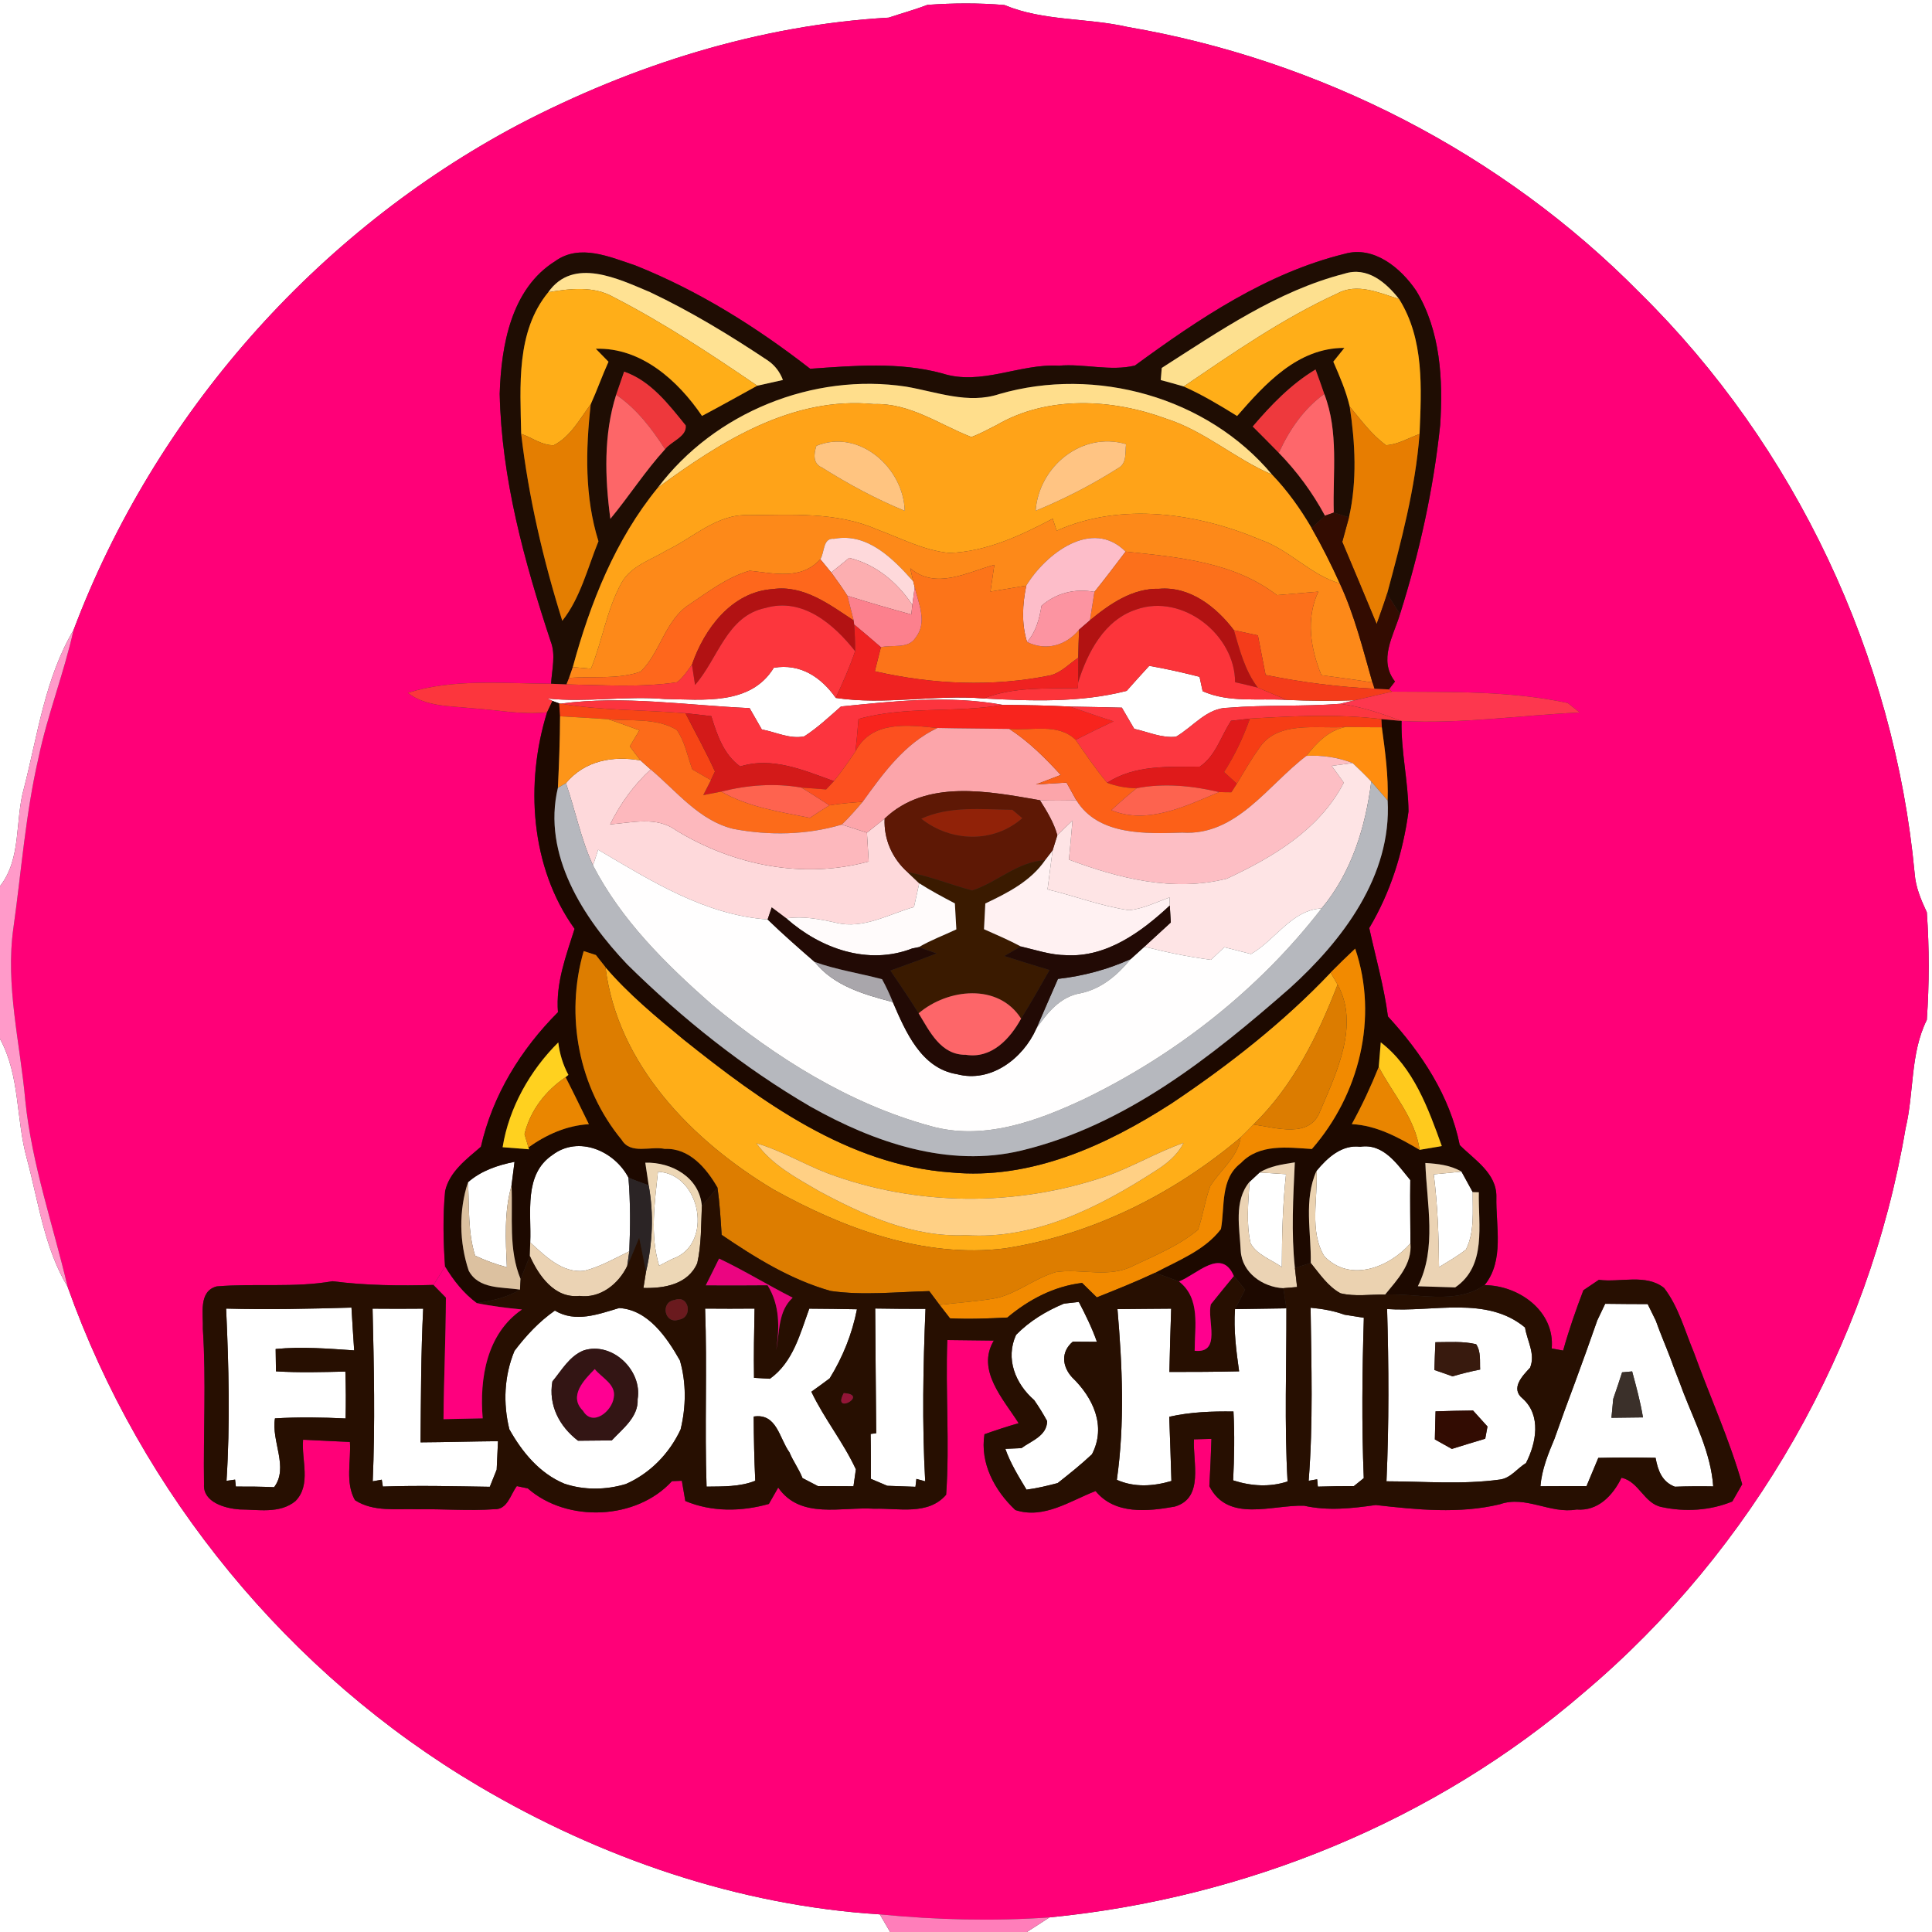 <?xml version="1.0" encoding="UTF-8" ?>
<!DOCTYPE svg PUBLIC "-//W3C//DTD SVG 1.1//EN" "http://www.w3.org/Graphics/SVG/1.1/DTD/svg11.dtd">
<svg width="250pt" height="250pt" viewBox="0 0 250 250" version="1.1" xmlns="http://www.w3.org/2000/svg">
<rect x="0" y="0" width="250" height="250" fill="#333333" stroke="none"/>
<g id="#ffffffff">
<path fill="#ffffff" opacity="1.00" d=" M 0.00 0.00 L 250.00 0.00 L 250.00 250.00 L 132.87 250.00 C 133.85 249.38 134.83 248.75 135.80 248.11 C 161.10 245.64 185.69 235.65 204.97 219.00 C 226.83 200.56 241.83 174.21 246.58 146.01 C 247.70 141.36 247.16 136.34 249.33 131.97 C 249.65 127.34 249.66 122.68 249.33 118.05 C 248.59 116.46 247.89 114.83 247.76 113.07 C 245.13 84.90 232.36 57.74 212.18 37.88 C 194.42 19.85 170.84 7.76 145.92 3.49 C 140.64 2.28 135.04 2.76 129.97 0.65 C 126.66 0.37 123.32 0.39 120.01 0.63 C 118.36 1.26 116.67 1.72 115.00 2.28 C 98.28 3.23 81.91 8.39 67.11 16.12 C 40.85 30.03 20.00 53.72 9.52 81.52 C 5.83 87.74 4.88 95.05 3.11 101.95 C 1.90 106.16 2.83 111.05 0.00 114.67 L 0.00 0.00 Z" />
<path fill="#ffffff" opacity="1.00" d=" M 86.00 90.45 C 90.93 90.52 97.13 91.32 100.13 86.41 C 103.56 85.82 106.25 87.62 108.15 90.31 C 114.50 91.27 120.91 89.86 127.29 90.38 C 133.45 90.71 139.76 90.95 145.79 89.40 C 146.75 88.31 147.73 87.23 148.71 86.16 C 150.90 86.54 153.06 87.03 155.22 87.58 C 155.32 88.04 155.52 88.98 155.62 89.44 C 159.03 90.96 162.90 90.34 166.52 90.57 C 169.44 90.70 172.36 90.72 175.28 90.62 C 174.81 90.73 173.88 90.96 173.42 91.07 C 168.60 91.45 163.76 91.18 158.95 91.58 C 156.16 91.58 154.40 94.04 152.17 95.33 C 150.31 95.53 148.55 94.70 146.77 94.31 C 146.24 93.40 145.70 92.48 145.17 91.57 C 142.93 91.51 140.69 91.47 138.45 91.43 C 135.55 91.28 132.65 91.23 129.75 91.21 C 122.81 89.94 115.77 90.72 108.82 91.42 C 107.29 92.76 105.80 94.17 104.08 95.28 C 102.21 95.68 100.39 94.72 98.58 94.39 C 98.05 93.47 97.53 92.55 97.00 91.63 C 88.87 91.27 80.71 89.97 72.57 91.05 L 72.36 91.02 C 72.14 90.94 71.71 90.78 71.49 90.70 C 71.33 90.62 71.00 90.47 70.84 90.39 C 75.89 90.92 80.94 90.03 86.00 90.45 Z" />
<path fill="#ffffff" opacity="1.00" d=" M 0.00 134.43 C 2.61 139.22 2.05 144.83 3.48 149.95 C 4.99 155.54 5.72 161.47 8.75 166.51 C 18.28 193.33 37.39 216.62 61.91 231.10 C 77.66 240.41 95.54 246.57 113.85 247.72 C 114.18 248.29 114.84 249.43 115.18 250.00 L 0.00 250.00 L 0.00 134.43 Z" />
<path fill="#ffffff" opacity="1.00" d=" M 71.49 149.45 C 74.86 146.90 79.50 148.91 81.32 152.38 C 81.58 155.55 81.57 158.74 81.43 161.92 C 79.53 162.84 77.67 163.92 75.61 164.44 C 72.75 164.78 70.55 162.52 68.61 160.77 C 68.78 156.91 67.73 151.98 71.49 149.45 Z" />
<path fill="#ffffff" opacity="1.00" d=" M 170.36 151.51 C 171.75 149.82 173.63 148.09 176.01 148.39 C 179.05 147.92 180.82 150.69 182.49 152.70 C 182.45 155.43 182.50 158.16 182.51 160.89 C 179.76 164.01 174.71 166.01 171.37 162.56 C 169.40 159.32 170.55 155.14 170.36 151.51 Z" />
<path fill="#ffffff" opacity="1.00" d=" M 60.56 152.98 C 62.26 151.49 64.40 150.77 66.58 150.34 C 66.49 151.10 66.29 152.63 66.19 153.40 C 65.22 156.84 65.43 160.44 65.59 163.98 C 64.17 163.60 62.80 163.11 61.48 162.48 C 60.52 159.42 60.74 156.15 60.56 152.98 Z" />
<path fill="#ffffff" opacity="1.00" d=" M 85.14 151.62 C 90.73 151.89 92.37 161.09 87.00 162.90 C 86.57 163.12 85.71 163.56 85.29 163.78 C 84.09 159.78 84.72 155.67 85.14 151.62 Z" />
<path fill="#ffffff" opacity="1.00" d=" M 161.69 152.93 C 162.02 152.63 162.67 152.03 162.99 151.72 C 164.13 151.79 165.27 151.86 166.41 151.94 C 165.97 155.94 165.88 159.95 165.87 163.96 C 164.51 162.98 162.68 162.42 161.83 160.89 C 161.23 158.28 161.54 155.57 161.69 152.93 Z" />
<path fill="#ffffff" opacity="1.00" d=" M 185.53 151.96 C 186.72 151.84 187.92 151.72 189.12 151.61 C 189.48 152.27 190.21 153.60 190.57 154.26 C 190.54 156.73 190.83 159.40 189.70 161.68 C 188.61 162.55 187.39 163.23 186.21 163.96 C 186.18 159.95 186.03 155.94 185.53 151.96 Z" />
<path fill="#ffffff" opacity="1.00" d=" M 137.67 168.69 C 138.15 168.63 139.12 168.52 139.60 168.47 C 140.47 170.14 141.31 171.84 141.94 173.63 C 141.16 173.62 139.60 173.62 138.82 173.61 C 137.25 174.93 137.44 176.81 138.72 178.22 C 141.45 180.85 143.19 184.54 141.30 188.18 C 139.89 189.51 138.38 190.71 136.86 191.91 C 135.53 192.26 134.20 192.58 132.83 192.76 C 131.81 191.06 130.75 189.36 130.09 187.48 C 130.61 187.46 131.65 187.41 132.17 187.39 C 133.46 186.44 135.47 185.81 135.50 183.89 C 134.99 182.95 134.43 182.04 133.82 181.17 C 131.38 179.05 130.07 175.80 131.48 172.73 C 133.23 170.94 135.37 169.65 137.67 168.69 Z" />
<path fill="#ffffff" opacity="1.00" d=" M 29.26 169.33 C 34.66 169.48 40.07 169.36 45.48 169.20 C 45.58 171.05 45.71 172.89 45.83 174.74 C 42.45 174.51 39.05 174.23 35.67 174.56 C 35.68 175.52 35.69 176.48 35.71 177.45 C 38.70 177.64 41.70 177.55 44.69 177.48 C 44.76 179.50 44.77 181.52 44.72 183.55 C 41.68 183.40 38.62 183.35 35.58 183.54 C 35.08 186.48 37.40 189.88 35.47 192.44 C 33.82 192.37 32.17 192.35 30.52 192.36 L 30.42 191.46 L 29.31 191.62 C 29.79 184.20 29.60 176.76 29.26 169.33 Z" />
<path fill="#ffffff" opacity="1.00" d=" M 48.21 169.34 C 50.39 169.36 52.57 169.36 54.76 169.34 C 54.47 175.10 54.47 180.87 54.42 186.64 C 57.76 186.62 61.10 186.52 64.44 186.49 C 64.40 187.41 64.31 189.25 64.27 190.17 C 64.04 190.73 63.60 191.84 63.38 192.39 C 58.76 192.32 54.15 192.20 49.54 192.36 L 49.40 191.47 L 48.23 191.68 C 48.55 184.24 48.39 176.78 48.21 169.34 Z" />
<path fill="#ffffff" opacity="1.00" d=" M 66.57 174.81 C 68.06 172.84 69.76 171.01 71.80 169.59 C 74.48 171.19 77.41 170.06 80.12 169.26 C 83.86 169.48 86.29 173.06 87.98 176.04 C 88.82 178.94 88.78 182.04 88.07 184.97 C 86.62 188.08 84.14 190.64 80.99 192.03 C 78.41 192.81 75.57 192.85 73.01 191.98 C 69.82 190.65 67.56 187.90 65.91 184.95 C 65.08 181.58 65.24 178.03 66.57 174.81 M 75.54 174.74 C 73.69 175.47 72.69 177.30 71.48 178.76 C 70.94 181.83 72.39 184.59 74.80 186.43 C 76.25 186.41 77.71 186.40 79.16 186.39 C 80.57 184.87 82.63 183.36 82.51 181.05 C 83.14 177.33 79.23 173.57 75.54 174.74 Z" />
<path fill="#ffffff" opacity="1.00" d=" M 91.24 169.33 C 93.37 169.35 95.51 169.35 97.64 169.33 C 97.58 172.32 97.52 175.30 97.57 178.29 C 98.09 178.32 99.12 178.38 99.63 178.41 C 102.63 176.26 103.52 172.62 104.72 169.34 C 106.77 169.35 108.83 169.38 110.89 169.42 C 110.27 172.59 109.06 175.61 107.36 178.36 C 106.58 178.95 105.78 179.52 104.99 180.09 C 106.65 183.58 109.12 186.61 110.75 190.13 C 110.67 190.67 110.52 191.77 110.44 192.32 C 108.91 192.31 107.37 192.30 105.84 192.30 C 105.34 192.04 104.34 191.52 103.84 191.26 C 103.39 190.09 102.63 189.09 102.16 187.94 C 100.83 186.11 100.53 182.84 97.53 183.30 C 97.54 186.07 97.60 188.84 97.73 191.61 C 95.72 192.41 93.55 192.34 91.43 192.37 C 91.17 184.69 91.52 177.01 91.24 169.33 Z" />
<path fill="#ffffff" opacity="1.00" d=" M 113.25 169.32 C 115.42 169.36 117.59 169.37 119.76 169.37 C 119.45 176.80 119.31 184.25 119.72 191.68 L 118.58 191.37 L 118.46 192.39 C 117.55 192.35 115.72 192.29 114.81 192.26 C 114.28 192.04 113.22 191.59 112.69 191.36 C 112.69 189.42 112.70 187.49 112.66 185.55 L 113.38 185.46 C 113.32 180.08 113.30 174.70 113.25 169.32 Z" />
<path fill="#ffffff" opacity="1.00" d=" M 144.60 169.40 C 146.91 169.37 149.23 169.36 151.55 169.34 C 151.46 172.07 151.37 174.80 151.32 177.53 C 154.32 177.53 157.33 177.52 160.34 177.45 C 159.97 174.78 159.61 172.10 159.81 169.40 C 162.02 169.36 164.24 169.34 166.46 169.30 C 166.48 176.77 166.19 184.24 166.61 191.70 C 164.29 192.47 161.87 192.30 159.57 191.56 C 159.71 188.59 159.77 185.62 159.61 182.65 C 156.82 182.61 154.02 182.71 151.30 183.33 C 151.41 186.10 151.49 188.87 151.58 191.64 C 149.24 192.33 146.79 192.50 144.52 191.49 C 145.56 184.14 145.23 176.76 144.60 169.40 Z" />
<path fill="#ffffff" opacity="1.00" d=" M 169.59 169.22 C 171.07 169.36 172.55 169.60 173.96 170.12 C 174.59 170.22 175.85 170.42 176.48 170.52 C 176.27 177.43 176.19 184.35 176.47 191.27 C 176.15 191.52 175.51 192.04 175.19 192.30 C 173.63 192.30 172.08 192.32 170.53 192.37 L 170.44 191.42 L 169.34 191.61 C 169.93 184.16 169.69 176.68 169.59 169.22 Z" />
<path fill="#ffffff" opacity="1.00" d=" M 206.69 170.85 C 206.94 170.31 207.46 169.24 207.71 168.71 C 209.54 168.72 211.38 168.76 213.21 168.75 C 213.47 169.29 214.00 170.36 214.26 170.89 C 214.85 172.56 215.56 174.19 216.19 175.85 C 216.70 177.31 217.30 178.72 217.82 180.17 C 219.36 184.13 221.39 188.05 221.69 192.34 C 220.04 192.31 218.38 192.32 216.73 192.38 C 215.05 191.75 214.53 190.26 214.23 188.64 C 211.76 188.59 209.29 188.59 206.82 188.65 C 206.32 189.87 205.80 191.09 205.29 192.31 C 203.30 192.30 201.31 192.31 199.33 192.32 C 199.51 190.16 200.32 188.15 201.15 186.18 C 202.02 183.71 202.91 181.26 203.83 178.82 C 204.81 176.17 205.76 173.51 206.69 170.85 M 209.90 177.58 C 209.53 178.73 209.15 179.87 208.75 181.02 C 208.67 181.83 208.60 182.64 208.52 183.46 C 209.88 183.45 211.23 183.43 212.60 183.41 C 212.27 181.40 211.73 179.43 211.20 177.46 C 210.88 177.49 210.22 177.55 209.90 177.58 Z" />
<path fill="#ffffff" opacity="1.00" d=" M 179.49 169.39 C 185.41 169.82 192.36 167.63 197.34 171.78 C 197.60 173.50 198.72 175.21 197.99 176.98 C 196.99 178.05 195.41 179.67 197.04 180.98 C 199.46 183.15 198.80 186.72 197.46 189.32 C 196.31 190.01 195.47 191.30 194.04 191.46 C 189.20 192.12 184.28 191.69 179.41 191.68 C 179.74 184.25 179.71 176.82 179.49 169.39 M 185.74 173.68 C 185.69 174.88 185.64 176.07 185.61 177.28 C 186.39 177.54 187.18 177.82 187.96 178.10 C 189.13 177.75 190.32 177.46 191.53 177.22 C 191.47 176.11 191.66 174.92 191.01 173.94 C 189.29 173.53 187.49 173.68 185.74 173.68 M 185.76 182.63 C 185.73 183.84 185.69 185.05 185.67 186.26 C 186.22 186.57 187.32 187.18 187.87 187.49 C 189.30 187.03 190.75 186.61 192.19 186.17 C 192.26 185.78 192.41 184.99 192.48 184.59 C 191.85 183.90 191.23 183.21 190.61 182.52 C 188.99 182.54 187.37 182.57 185.76 182.63 Z" />
</g>
<g id="#ff0078ff">
<path fill="#ff0078" opacity="1.00" d=" M 115.00 2.28 C 116.67 1.72 118.36 1.26 120.01 0.63 C 123.32 0.39 126.66 0.37 129.97 0.65 C 135.04 2.76 140.64 2.28 145.92 3.49 C 170.84 7.76 194.42 19.85 212.18 37.88 C 232.36 57.74 245.13 84.90 247.76 113.07 C 247.89 114.83 248.59 116.46 249.33 118.05 C 249.66 122.68 249.65 127.34 249.33 131.97 C 247.16 136.34 247.70 141.36 246.58 146.01 C 241.83 174.21 226.83 200.56 204.97 219.00 C 185.69 235.65 161.10 245.64 135.80 248.11 C 128.48 248.62 121.15 248.43 113.85 247.72 C 95.54 246.57 77.66 240.41 61.91 231.10 C 37.39 216.62 18.28 193.33 8.75 166.51 C 6.87 158.51 4.13 150.69 3.28 142.47 C 2.62 135.01 0.67 127.55 1.74 120.04 C 2.77 112.71 3.31 105.30 4.98 98.07 C 6.15 92.46 8.28 87.11 9.52 81.52 C 20.00 53.72 40.85 30.03 67.11 16.12 C 81.91 8.39 98.28 3.23 115.00 2.28 M 71.85 33.79 C 66.13 37.36 64.86 44.72 64.66 50.95 C 64.90 61.92 67.83 72.62 71.25 82.97 C 71.95 84.74 71.41 86.66 71.31 88.48 C 65.13 88.45 58.76 87.78 52.77 89.65 C 55.10 91.47 58.20 91.34 61.00 91.64 C 64.26 91.85 67.52 92.53 70.79 92.17 C 67.94 101.32 68.61 112.20 74.35 120.19 C 73.25 123.68 71.90 127.19 72.20 130.98 C 67.40 135.79 63.74 141.71 62.23 148.39 C 60.38 149.99 58.17 151.60 57.60 154.12 C 57.29 157.36 57.36 160.65 57.59 163.90 C 57.21 164.49 56.47 165.68 56.10 166.27 C 51.73 166.39 47.36 166.35 43.03 165.79 C 38.06 166.66 33.03 166.04 28.04 166.46 C 25.63 167.09 26.33 170.12 26.25 171.97 C 26.69 178.67 26.30 185.38 26.40 192.08 C 26.25 194.40 29.15 195.19 30.98 195.32 C 33.39 195.33 36.19 195.91 38.22 194.25 C 40.32 192.14 38.98 188.90 39.22 186.30 C 41.24 186.39 43.26 186.49 45.28 186.59 C 45.44 189.07 44.65 191.85 45.93 194.12 C 48.33 195.68 51.30 195.20 54.00 195.30 C 57.33 195.24 60.66 195.53 63.99 195.29 C 65.67 195.36 66.07 193.35 66.88 192.30 C 67.24 192.37 67.94 192.52 68.30 192.60 C 73.37 197.06 82.37 196.70 86.95 191.66 C 87.27 191.65 87.91 191.62 88.23 191.61 C 88.35 192.27 88.57 193.57 88.68 194.23 C 92.12 195.67 95.94 195.61 99.49 194.61 C 99.79 194.08 100.40 193.02 100.70 192.49 C 103.59 196.66 108.90 194.95 113.14 195.23 C 116.25 195.13 120.10 196.13 122.43 193.42 C 122.90 186.76 122.33 180.07 122.58 173.40 C 124.59 173.42 126.59 173.44 128.60 173.47 C 126.30 177.31 129.85 181.05 131.81 184.16 C 130.32 184.59 128.85 185.07 127.39 185.59 C 126.79 189.34 128.72 192.90 131.39 195.40 C 135.08 196.61 138.47 194.21 141.77 192.94 C 144.26 196.02 148.54 195.58 152.02 194.95 C 155.84 193.84 154.33 189.19 154.50 186.25 C 155.07 186.24 156.19 186.20 156.76 186.19 C 156.69 188.23 156.61 190.27 156.49 192.31 C 158.91 197.08 164.60 194.71 168.75 194.84 C 171.84 195.53 174.94 195.19 178.02 194.75 C 183.34 195.35 188.82 195.92 194.09 194.65 C 197.42 193.47 200.62 195.94 204.01 195.33 C 206.79 195.57 208.71 193.50 209.82 191.22 C 212.10 191.71 212.72 194.55 215.02 195.01 C 218.05 195.66 221.28 195.48 224.16 194.29 C 224.48 193.73 225.12 192.62 225.44 192.06 C 223.78 186.22 221.24 180.68 219.18 174.98 C 218.00 172.17 217.21 169.10 215.33 166.66 C 212.99 164.79 209.65 165.98 206.89 165.61 C 206.39 165.95 205.39 166.62 204.89 166.96 C 203.91 169.52 203.01 172.12 202.27 174.76 C 201.90 174.70 201.16 174.56 200.79 174.49 C 201.22 169.66 196.54 166.32 192.10 166.30 C 194.70 163.10 193.54 158.64 193.63 154.86 C 193.67 151.81 190.80 150.09 188.89 148.17 C 187.61 141.79 183.94 136.25 179.60 131.53 C 179.09 127.65 178.01 123.89 177.18 120.09 C 179.94 115.45 181.54 110.34 182.26 105.00 C 182.22 101.08 181.28 97.23 181.36 93.29 C 189.05 93.71 196.73 92.55 204.41 92.20 C 204.02 91.89 203.25 91.28 202.87 90.97 C 195.42 89.37 187.72 89.56 180.14 89.50 L 179.72 89.21 C 179.91 88.95 180.31 88.44 180.51 88.19 C 178.33 85.40 180.31 82.28 181.16 79.47 C 183.68 71.50 185.49 63.31 186.36 54.99 C 186.74 49.11 186.40 42.81 183.27 37.64 C 181.28 34.69 177.79 31.76 173.99 32.85 C 163.91 35.33 155.13 41.25 146.86 47.30 C 143.68 48.08 140.29 47.03 137.02 47.32 C 131.91 47.03 126.97 49.96 121.90 48.31 C 116.34 46.81 110.51 47.32 104.84 47.72 C 97.90 42.32 90.36 37.59 82.17 34.33 C 78.90 33.25 75.03 31.50 71.85 33.79 Z" />
</g>
<g id="#1f0d03ff">
<path fill="#1f0d03" opacity="1.00" d=" M 71.85 33.79 C 75.03 31.50 78.90 33.25 82.17 34.33 C 90.36 37.59 97.90 42.32 104.84 47.72 C 110.51 47.32 116.34 46.81 121.90 48.31 C 126.97 49.96 131.91 47.03 137.02 47.32 C 140.29 47.03 143.68 48.08 146.86 47.30 C 155.13 41.25 163.91 35.33 173.99 32.85 C 177.79 31.76 181.28 34.69 183.27 37.64 C 186.40 42.81 186.74 49.11 186.36 54.99 C 185.49 63.31 183.68 71.50 181.16 79.47 C 180.74 78.81 179.91 77.49 179.49 76.83 C 181.32 70.05 183.15 63.19 183.69 56.16 C 183.93 50.26 184.32 43.92 181.04 38.69 C 179.34 36.54 176.92 34.45 173.95 35.42 C 165.28 37.65 157.78 42.85 150.33 47.61 C 150.30 48.00 150.23 48.79 150.20 49.18 C 151.19 49.44 152.18 49.72 153.17 50.01 C 155.58 51.08 157.84 52.44 160.08 53.83 C 163.73 49.65 167.92 45.01 173.96 45.02 C 173.60 45.46 172.89 46.35 172.53 46.80 C 173.35 48.69 174.18 50.59 174.65 52.60 C 175.37 57.34 175.62 62.23 174.56 66.94 C 174.07 66.78 173.08 66.48 172.59 66.33 C 172.44 61.21 173.26 55.89 171.36 50.98 C 171.00 49.92 170.62 48.86 170.23 47.81 C 167.05 49.72 164.48 52.40 162.10 55.19 C 163.23 56.33 164.37 57.45 165.48 58.60 C 167.84 61.02 169.85 63.76 171.45 66.73 C 171.02 67.13 170.16 67.92 169.72 68.32 C 168.27 65.84 166.59 63.48 164.60 61.41 C 156.22 51.38 141.77 47.37 129.31 50.99 C 125.28 52.33 121.22 50.71 117.25 50.03 C 105.21 48.20 92.45 53.37 85.12 63.11 C 79.63 69.81 76.37 78.04 74.12 86.32 C 74.00 86.67 73.75 87.38 73.63 87.73 L 73.30 88.56 C 72.64 88.53 71.97 88.51 71.31 88.48 C 71.41 86.66 71.95 84.74 71.25 82.97 C 67.83 72.62 64.90 61.92 64.66 50.95 C 64.86 44.72 66.13 37.36 71.85 33.79 M 70.95 37.81 C 66.75 42.91 67.32 49.95 67.44 56.14 C 68.40 64.35 70.29 72.45 72.76 80.33 C 75.10 77.39 76.04 73.47 77.44 70.04 C 75.64 64.28 75.78 58.24 76.44 52.31 C 77.26 50.50 77.92 48.62 78.74 46.81 C 78.33 46.39 77.51 45.55 77.10 45.13 C 82.97 44.94 87.74 49.25 90.84 53.82 C 93.24 52.55 95.61 51.22 97.99 49.91 C 99.09 49.66 100.20 49.42 101.31 49.17 C 100.91 48.11 100.26 47.27 99.36 46.65 C 94.47 43.39 89.43 40.32 84.11 37.80 C 80.05 36.10 74.19 33.19 70.95 37.81 M 80.76 48.09 C 80.41 49.09 80.07 50.08 79.73 51.08 C 78.09 56.26 78.27 61.81 78.98 67.14 C 81.42 64.19 83.48 60.96 86.06 58.13 C 86.85 57.10 88.91 56.49 88.73 55.05 C 86.52 52.32 84.20 49.27 80.76 48.09 Z" />
</g>
<g id="#ffe293ff">
<path fill="#ffe293" opacity="1.00" d=" M 70.95 37.81 C 74.19 33.19 80.05 36.10 84.11 37.80 C 89.43 40.32 94.47 43.39 99.36 46.65 C 100.26 47.27 100.91 48.11 101.31 49.17 C 100.20 49.42 99.09 49.66 97.99 49.91 C 91.97 45.81 85.88 41.78 79.40 38.45 C 76.81 36.96 73.76 37.35 70.95 37.81 Z" />
</g>
<g id="#fde08fff">
<path fill="#fde08f" opacity="1.00" d=" M 150.33 47.61 C 157.78 42.85 165.28 37.65 173.95 35.42 C 176.92 34.45 179.34 36.54 181.04 38.69 C 178.45 37.90 175.62 36.55 172.99 38.00 C 165.96 41.23 159.55 45.68 153.17 50.01 C 152.18 49.72 151.19 49.44 150.20 49.18 C 150.23 48.79 150.30 48.00 150.33 47.61 Z" />
</g>
<g id="#ffae18ff">
<path fill="#ffae18" opacity="1.00" d=" M 70.95 37.81 C 73.76 37.35 76.81 36.96 79.40 38.45 C 85.88 41.78 91.97 45.81 97.99 49.91 C 95.61 51.22 93.24 52.55 90.84 53.82 C 87.74 49.25 82.97 44.94 77.10 45.13 C 77.51 45.55 78.33 46.39 78.74 46.81 C 77.92 48.62 77.26 50.50 76.44 52.31 C 75.04 54.19 73.83 56.51 71.66 57.61 C 70.14 57.65 68.83 56.62 67.44 56.14 C 67.32 49.95 66.75 42.91 70.95 37.81 Z" />
<path fill="#ffae18" opacity="1.00" d=" M 153.17 50.01 C 159.55 45.68 165.96 41.23 172.99 38.00 C 175.62 36.55 178.45 37.90 181.04 38.69 C 184.32 43.92 183.93 50.26 183.69 56.16 C 182.26 56.67 180.90 57.53 179.35 57.61 C 177.48 56.25 176.11 54.35 174.65 52.60 C 174.18 50.59 173.35 48.69 172.53 46.80 C 172.89 46.35 173.60 45.46 173.96 45.02 C 167.92 45.01 163.73 49.65 160.08 53.83 C 157.84 52.44 155.58 51.08 153.17 50.01 Z" />
<path fill="#ffae18" opacity="1.00" d=" M 78.35 125.15 C 81.34 128.64 84.90 131.58 88.44 134.50 C 98.49 142.53 109.75 150.76 123.02 151.71 C 133.36 152.72 143.15 148.23 151.63 142.76 C 159.00 137.82 166.06 132.30 172.18 125.85 C 172.40 126.24 172.85 127.02 173.08 127.41 C 170.53 134.02 167.34 140.50 162.20 145.51 C 161.66 146.07 161.11 146.63 160.55 147.17 C 151.87 154.51 141.32 159.79 130.04 161.54 C 119.51 162.84 109.11 158.94 100.05 153.90 C 89.59 147.62 79.89 137.76 78.35 125.15 M 97.88 147.94 C 99.89 150.74 103.00 152.39 105.91 154.09 C 111.78 157.25 118.16 160.15 125.00 159.83 C 133.90 160.43 142.15 156.26 149.42 151.57 C 150.92 150.63 152.35 149.51 153.15 147.89 C 149.70 149.10 146.54 151.00 143.09 152.22 C 131.49 156.18 118.57 156.11 107.08 151.82 C 103.97 150.63 101.09 148.87 97.88 147.94 Z" />
</g>
<g id="#ee383cff">
<path fill="#ee383c" opacity="1.00" d=" M 80.76 48.09 C 84.20 49.27 86.52 52.32 88.73 55.05 C 88.91 56.49 86.85 57.10 86.06 58.13 C 84.34 55.46 82.39 52.89 79.73 51.08 C 80.07 50.08 80.41 49.09 80.76 48.09 Z" />
</g>
<g id="#ee393dff">
<path fill="#ee393d" opacity="1.00" d=" M 162.10 55.19 C 164.48 52.40 167.05 49.72 170.23 47.81 C 170.62 48.86 171.00 49.92 171.36 50.98 C 168.69 52.91 166.83 55.64 165.48 58.60 C 164.37 57.45 163.23 56.33 162.10 55.19 Z" />
</g>
<g id="#ffde8cff">
<path fill="#ffde8c" opacity="1.00" d=" M 85.12 63.11 C 92.45 53.37 105.21 48.20 117.25 50.03 C 121.22 50.71 125.28 52.33 129.31 50.99 C 141.77 47.37 156.22 51.38 164.60 61.41 C 159.81 59.38 155.87 55.75 150.88 54.17 C 143.91 51.60 135.60 51.15 129.00 54.98 C 127.91 55.53 126.84 56.13 125.69 56.55 C 121.56 54.94 117.73 52.12 113.08 52.29 C 102.54 51.24 93.23 57.15 85.12 63.11 Z" />
</g>
<g id="#fd6668ff">
<path fill="#fd6668" opacity="1.00" d=" M 79.73 51.08 C 82.39 52.89 84.34 55.46 86.06 58.13 C 83.48 60.96 81.42 64.19 78.98 67.14 C 78.27 61.81 78.09 56.26 79.73 51.08 Z" />
</g>
<g id="#ffa318ff">
<path fill="#ffa318" opacity="1.00" d=" M 85.12 63.11 C 93.23 57.15 102.54 51.24 113.08 52.29 C 117.73 52.12 121.56 54.94 125.69 56.55 C 126.84 56.13 127.91 55.53 129.00 54.98 C 135.60 51.15 143.91 51.60 150.88 54.17 C 155.87 55.75 159.81 59.38 164.60 61.41 C 166.59 63.48 168.27 65.84 169.72 68.32 C 171.06 70.65 172.26 73.05 173.37 75.50 C 169.57 74.38 166.87 71.16 163.15 69.86 C 154.94 66.38 145.08 64.94 136.73 68.67 C 136.60 68.29 136.35 67.51 136.22 67.12 C 132.05 69.31 127.61 71.40 122.83 71.55 C 119.51 71.23 116.52 69.62 113.44 68.49 C 108.24 66.21 102.44 66.63 96.90 66.66 C 92.78 66.47 89.74 69.57 86.25 71.23 C 84.24 72.45 81.68 73.21 80.45 75.37 C 78.51 78.85 77.97 82.87 76.47 86.53 C 75.88 86.48 74.71 86.37 74.12 86.32 C 76.37 78.04 79.63 69.81 85.12 63.11 M 105.64 57.69 C 105.31 58.72 105.15 59.99 106.37 60.50 C 109.77 62.64 113.35 64.57 117.07 66.10 C 116.93 60.54 111.18 55.43 105.64 57.69 M 134.01 66.09 C 137.70 64.58 141.28 62.74 144.65 60.60 C 145.86 59.98 145.57 58.57 145.71 57.47 C 139.98 55.79 134.42 60.37 134.01 66.09 Z" />
</g>
<g id="#fe676bff">
<path fill="#fe676b" opacity="1.00" d=" M 165.48 58.60 C 166.83 55.64 168.69 52.91 171.36 50.98 C 173.26 55.89 172.44 61.21 172.59 66.33 C 172.31 66.43 171.74 66.63 171.45 66.73 C 169.85 63.76 167.84 61.02 165.48 58.60 Z" />
</g>
<g id="#e47e01ff">
<path fill="#e47e01" opacity="1.00" d=" M 71.66 57.61 C 73.83 56.51 75.04 54.19 76.44 52.31 C 75.78 58.24 75.64 64.28 77.44 70.04 C 76.04 73.47 75.10 77.39 72.76 80.33 C 70.29 72.45 68.40 64.35 67.44 56.14 C 68.83 56.62 70.14 57.65 71.66 57.61 Z" />
</g>
<g id="#e77d01ff">
<path fill="#e77d01" opacity="1.00" d=" M 174.65 52.60 C 176.11 54.35 177.48 56.25 179.35 57.61 C 180.90 57.53 182.26 56.67 183.69 56.16 C 183.15 63.19 181.32 70.05 179.49 76.83 C 179.07 78.15 178.60 79.45 178.14 80.75 C 176.66 77.20 175.19 73.65 173.69 70.12 C 173.91 69.32 174.34 67.73 174.56 66.94 C 175.62 62.23 175.37 57.34 174.65 52.60 Z" />
</g>
<g id="#ffc480ff">
<path fill="#ffc480" opacity="1.00" d=" M 105.64 57.69 C 111.18 55.43 116.93 60.54 117.07 66.10 C 113.35 64.57 109.77 62.64 106.37 60.50 C 105.15 59.99 105.31 58.72 105.64 57.69 Z" />
</g>
<g id="#ffc483ff">
<path fill="#ffc483" opacity="1.00" d=" M 134.01 66.09 C 134.42 60.37 139.98 55.79 145.71 57.47 C 145.57 58.57 145.86 59.98 144.65 60.60 C 141.28 62.74 137.70 64.58 134.01 66.09 Z" />
</g>
<g id="#fd8919ff">
<path fill="#fd8919" opacity="1.00" d=" M 96.90 66.66 C 102.44 66.63 108.24 66.21 113.44 68.49 C 116.52 69.62 119.51 71.23 122.83 71.55 C 127.61 71.40 132.05 69.31 136.22 67.12 C 136.35 67.51 136.60 68.29 136.73 68.67 C 145.08 64.94 154.94 66.38 163.15 69.86 C 166.87 71.16 169.57 74.38 173.37 75.50 C 175.27 79.59 176.36 83.99 177.59 88.31 C 175.40 87.95 173.19 87.67 170.99 87.37 C 169.58 83.89 168.95 80.10 170.59 76.56 C 168.80 76.72 167.01 76.87 165.23 77.01 C 159.64 72.70 152.41 72.09 145.65 71.38 C 141.31 67.01 135.30 71.66 132.80 75.78 C 131.25 76.03 129.71 76.29 128.16 76.55 C 128.33 75.39 128.50 74.24 128.67 73.09 C 125.10 74.07 121.11 76.34 117.79 73.54 C 117.89 73.96 118.08 74.80 118.17 75.22 C 115.57 72.30 112.26 68.90 107.94 69.72 C 106.44 69.57 106.73 71.49 106.15 72.36 C 103.67 75.10 100.18 74.18 97.00 73.85 C 94.12 74.68 91.69 76.55 89.23 78.20 C 86.06 80.23 85.49 84.37 82.90 86.91 C 79.94 87.95 76.71 87.47 73.63 87.73 C 73.75 87.38 74.00 86.67 74.12 86.32 C 74.71 86.37 75.88 86.48 76.47 86.53 C 77.97 82.87 78.51 78.85 80.45 75.37 C 81.68 73.21 84.24 72.45 86.25 71.23 C 89.74 69.57 92.78 66.47 96.90 66.66 Z" />
</g>
<g id="#330c01ff">
<path fill="#330c01" opacity="1.00" d=" M 171.45 66.73 C 171.74 66.63 172.31 66.43 172.59 66.33 C 173.08 66.48 174.07 66.78 174.56 66.94 C 174.34 67.73 173.91 69.32 173.69 70.12 C 175.19 73.65 176.66 77.20 178.14 80.75 C 178.60 79.45 179.07 78.15 179.49 76.83 C 179.91 77.49 180.74 78.81 181.16 79.47 C 180.31 82.28 178.33 85.40 180.51 88.19 C 180.31 88.44 179.91 88.95 179.72 89.21 C 179.25 89.18 178.32 89.14 177.85 89.12 L 177.59 88.31 C 176.36 83.99 175.27 79.59 173.37 75.50 C 172.26 73.05 171.06 70.65 169.72 68.32 C 170.16 67.92 171.02 67.13 171.45 66.73 Z" />
</g>
<g id="#fed9dbff">
<path fill="#fed9db" opacity="1.00" d=" M 106.15 72.36 C 106.73 71.49 106.44 69.57 107.94 69.72 C 112.26 68.90 115.57 72.30 118.17 75.22 L 118.36 75.99 C 118.28 76.56 118.14 77.70 118.06 78.27 C 116.11 75.35 113.36 73.04 109.89 72.19 C 109.11 72.82 108.33 73.45 107.56 74.08 C 107.20 73.65 106.50 72.79 106.15 72.36 Z" />
<path fill="#fed9db" opacity="1.00" d=" M 73.23 101.34 C 75.66 98.42 79.29 97.76 82.89 98.40 C 83.21 98.70 83.87 99.28 84.20 99.57 C 82.00 101.58 80.26 104.01 78.95 106.67 C 81.81 106.46 84.97 105.60 87.49 107.45 C 94.91 111.98 103.92 113.79 112.41 111.48 C 112.34 110.24 112.26 108.99 112.18 107.75 C 112.94 107.14 113.70 106.53 114.47 105.93 C 114.35 108.61 115.45 111.08 117.44 112.86 C 117.81 113.22 118.57 113.94 118.95 114.30 C 118.72 115.32 118.49 116.35 118.27 117.37 C 114.99 118.29 111.72 120.27 108.22 119.41 C 106.10 118.94 103.94 118.51 101.75 118.84 C 101.12 118.37 100.49 117.89 99.86 117.42 C 99.73 117.81 99.46 118.59 99.33 118.98 C 91.19 118.40 84.22 113.97 77.40 109.96 C 77.24 110.46 76.91 111.47 76.74 111.98 C 75.16 108.58 74.46 104.87 73.23 101.34 Z" />
</g>
<g id="#fdbdc9ff">
<path fill="#fdbdc9" opacity="1.00" d=" M 132.80 75.78 C 135.30 71.66 141.31 67.01 145.65 71.38 C 144.32 73.13 143.00 74.88 141.62 76.59 C 139.12 76.13 136.69 76.71 134.77 78.39 C 134.50 80.07 134.06 81.76 132.90 83.07 C 132.16 80.70 132.30 78.19 132.80 75.78 Z" />
</g>
<g id="#fc701bff">
<path fill="#fc701b" opacity="1.00" d=" M 145.65 71.38 C 152.41 72.09 159.64 72.70 165.23 77.01 C 167.01 76.87 168.80 76.72 170.59 76.56 C 168.95 80.10 169.58 83.89 170.99 87.37 C 173.19 87.67 175.40 87.95 177.59 88.31 L 177.85 89.12 C 173.12 88.89 168.41 88.29 163.77 87.34 C 163.44 85.64 163.10 83.93 162.77 82.22 C 161.99 82.05 160.45 81.72 159.67 81.55 C 157.39 78.54 153.99 75.85 150.00 76.19 C 146.55 76.10 143.59 78.16 141.04 80.26 C 141.18 79.34 141.47 77.51 141.62 76.59 C 143.00 74.88 144.32 73.13 145.65 71.38 Z" />
</g>
<g id="#fcaeb0ff">
<path fill="#fcaeb0" opacity="1.00" d=" M 107.56 74.08 C 108.33 73.45 109.11 72.82 109.89 72.19 C 113.36 73.04 116.11 75.35 118.06 78.27 L 117.92 79.51 C 115.15 78.76 112.39 77.95 109.65 77.09 C 108.99 76.06 108.28 75.06 107.56 74.08 Z" />
</g>
<g id="#fe671cff">
<path fill="#fe671c" opacity="1.00" d=" M 97.00 73.85 C 100.18 74.18 103.67 75.10 106.15 72.36 C 106.50 72.79 107.20 73.65 107.56 74.08 C 108.28 75.06 108.99 76.06 109.65 77.09 C 109.85 77.89 110.26 79.49 110.47 80.29 C 107.34 78.23 103.99 75.66 99.99 76.23 C 94.69 76.58 91.13 81.36 89.54 86.01 C 88.96 86.82 88.40 87.66 87.62 88.28 C 82.89 88.99 78.07 88.64 73.30 88.56 L 73.63 87.73 C 76.71 87.47 79.94 87.95 82.90 86.91 C 85.49 84.37 86.06 80.23 89.23 78.20 C 91.69 76.55 94.12 74.68 97.00 73.85 Z" />
</g>
<g id="#fc7419ff">
<path fill="#fc7419" opacity="1.00" d=" M 117.79 73.54 C 121.11 76.34 125.10 74.07 128.67 73.09 C 128.50 74.24 128.33 75.39 128.16 76.55 C 129.71 76.29 131.25 76.03 132.80 75.78 C 132.30 78.19 132.16 80.70 132.90 83.07 C 135.34 84.27 137.94 83.55 139.63 81.48 C 139.58 82.69 139.55 83.90 139.53 85.11 C 138.36 85.88 137.35 87.01 135.96 87.38 C 128.44 88.92 120.66 88.57 113.20 86.86 C 113.46 85.82 113.72 84.78 113.99 83.75 C 115.45 83.39 117.52 84.02 118.47 82.52 C 120.04 80.55 118.87 78.11 118.36 75.99 L 118.17 75.22 C 118.08 74.80 117.89 73.96 117.79 73.54 Z" />
</g>
<g id="#b21213ff">
<path fill="#b21213" opacity="1.00" d=" M 89.54 86.01 C 91.13 81.36 94.69 76.58 99.99 76.23 C 103.99 75.66 107.34 78.23 110.47 80.29 L 110.53 80.81 C 110.61 81.96 110.66 83.11 110.65 84.26 C 107.90 80.77 103.85 77.27 99.05 78.67 C 94.04 79.69 92.91 85.26 89.94 88.63 C 89.84 87.97 89.64 86.67 89.54 86.01 Z" />
</g>
<g id="#fc808dff">
<path fill="#fc808d" opacity="1.00" d=" M 118.36 75.99 C 118.87 78.11 120.04 80.55 118.47 82.52 C 117.52 84.02 115.45 83.39 113.99 83.75 C 112.85 82.75 111.69 81.78 110.53 80.81 L 110.47 80.29 C 110.26 79.49 109.85 77.89 109.65 77.09 C 112.39 77.95 115.15 78.76 117.92 79.51 L 118.06 78.27 C 118.14 77.70 118.28 76.56 118.36 75.99 Z" />
</g>
<g id="#fc94a1ff">
<path fill="#fc94a1" opacity="1.00" d=" M 134.77 78.39 C 136.69 76.71 139.12 76.13 141.62 76.59 C 141.47 77.51 141.18 79.34 141.04 80.26 C 140.69 80.56 139.98 81.18 139.63 81.48 C 137.94 83.55 135.34 84.27 132.90 83.07 C 134.06 81.76 134.50 80.07 134.77 78.39 Z" />
</g>
<g id="#b21212ff">
<path fill="#b21212" opacity="1.00" d=" M 141.04 80.26 C 143.59 78.16 146.55 76.10 150.00 76.19 C 153.99 75.85 157.39 78.54 159.67 81.55 C 160.42 84.13 161.10 86.80 162.76 88.98 C 161.78 88.73 160.80 88.50 159.82 88.28 C 159.83 82.15 153.02 76.76 147.06 78.86 C 142.90 80.21 140.74 84.40 139.51 88.30 C 139.52 87.23 139.52 86.17 139.53 85.11 C 139.55 83.90 139.58 82.69 139.63 81.48 C 139.98 81.18 140.69 80.56 141.04 80.26 Z" />
</g>
<g id="#fc363dff">
<path fill="#fc363d" opacity="1.00" d=" M 89.94 88.63 C 92.91 85.26 94.04 79.69 99.05 78.67 C 103.85 77.27 107.90 80.77 110.65 84.26 C 109.96 86.33 109.05 88.32 108.15 90.31 C 106.25 87.62 103.56 85.82 100.13 86.41 C 97.13 91.32 90.93 90.52 86.00 90.45 C 80.94 90.03 75.89 90.92 70.84 90.39 C 71.00 90.47 71.33 90.62 71.49 90.70 C 71.32 91.07 70.97 91.81 70.79 92.17 C 67.52 92.53 64.26 91.85 61.00 91.64 C 58.20 91.34 55.10 91.47 52.77 89.65 C 58.76 87.78 65.13 88.45 71.31 88.48 C 71.97 88.51 72.64 88.53 73.30 88.56 C 78.07 88.64 82.89 88.99 87.62 88.28 C 88.40 87.66 88.96 86.82 89.54 86.01 C 89.64 86.67 89.84 87.97 89.94 88.63 Z" />
</g>
<g id="#fc343aff">
<path fill="#fc343a" opacity="1.00" d=" M 139.51 88.30 C 140.74 84.40 142.90 80.21 147.06 78.86 C 153.02 76.76 159.83 82.15 159.82 88.28 C 160.80 88.50 161.78 88.73 162.76 88.98 C 164.01 89.51 165.26 90.04 166.52 90.57 C 162.90 90.34 159.03 90.96 155.62 89.44 C 155.52 88.98 155.32 88.04 155.22 87.58 C 153.06 87.03 150.90 86.54 148.71 86.16 C 147.73 87.23 146.75 88.31 145.79 89.40 C 139.76 90.95 133.45 90.71 127.29 90.38 C 131.17 88.85 135.38 89.13 139.47 89.04 L 139.51 88.30 Z" />
</g>
<g id="#ef2221ff">
<path fill="#ef2221" opacity="1.00" d=" M 110.53 80.81 C 111.69 81.78 112.85 82.75 113.99 83.75 C 113.72 84.78 113.46 85.82 113.20 86.86 C 120.66 88.57 128.44 88.92 135.96 87.38 C 137.35 87.01 138.36 85.88 139.53 85.11 C 139.52 86.17 139.52 87.23 139.51 88.30 L 139.47 89.04 C 135.38 89.13 131.17 88.85 127.29 90.38 C 120.91 89.86 114.50 91.27 108.15 90.31 C 109.05 88.32 109.96 86.33 110.65 84.26 C 110.66 83.11 110.61 81.96 110.53 80.81 Z" />
</g>
<g id="#ff9ac9ff">
<path fill="#ff9ac9" opacity="1.00" d=" M 3.11 101.95 C 4.88 95.05 5.83 87.74 9.52 81.52 C 8.28 87.11 6.15 92.46 4.98 98.07 C 3.31 105.30 2.77 112.71 1.74 120.04 C 0.67 127.55 2.62 135.01 3.28 142.47 C 4.13 150.69 6.87 158.51 8.75 166.51 C 5.72 161.47 4.99 155.54 3.48 149.95 C 2.05 144.83 2.61 139.22 0.00 134.43 L 0.00 114.67 C 2.83 111.05 1.90 106.16 3.11 101.95 Z" />
</g>
<g id="#f43c1aff">
<path fill="#f43c1a" opacity="1.00" d=" M 159.67 81.55 C 160.45 81.72 161.99 82.05 162.77 82.22 C 163.10 83.93 163.44 85.64 163.77 87.34 C 168.41 88.29 173.12 88.89 177.85 89.12 C 178.32 89.14 179.25 89.18 179.72 89.21 L 180.14 89.50 C 178.51 89.87 176.90 90.25 175.28 90.62 C 172.36 90.72 169.44 90.70 166.52 90.57 C 165.26 90.04 164.01 89.51 162.76 88.98 C 161.10 86.80 160.42 84.13 159.67 81.55 Z" />
</g>
<g id="#fd374eff">
<path fill="#fd374e" opacity="1.00" d=" M 175.28 90.62 C 176.90 90.25 178.51 89.87 180.14 89.50 C 187.72 89.56 195.42 89.37 202.87 90.97 C 203.25 91.28 204.02 91.89 204.41 92.20 C 196.73 92.55 189.05 93.71 181.36 93.29 L 181.26 93.28 C 178.72 92.29 176.12 91.44 173.42 91.07 C 173.88 90.96 174.81 90.73 175.28 90.62 Z" />
</g>
<g id="#1d0900ff">
<path fill="#1d0900" opacity="1.00" d=" M 70.79 92.17 C 70.97 91.81 71.32 91.07 71.49 90.70 C 71.71 90.78 72.14 90.94 72.36 91.02 C 72.39 91.44 72.44 92.27 72.47 92.69 C 72.46 95.77 72.34 98.86 72.19 101.95 C 70.14 110.58 75.48 118.81 81.18 124.81 C 88.31 131.84 96.21 138.14 104.87 143.19 C 113.07 147.81 122.71 151.16 132.17 148.88 C 145.60 145.65 156.71 136.79 166.89 127.88 C 173.75 121.68 180.10 113.31 179.56 103.58 C 179.67 100.40 179.24 97.25 178.81 94.11 L 178.75 93.05 C 179.38 93.11 180.63 93.22 181.26 93.28 L 181.36 93.29 C 181.28 97.23 182.22 101.08 182.26 105.00 C 181.54 110.34 179.94 115.45 177.18 120.09 C 178.01 123.89 179.09 127.65 179.60 131.53 C 183.94 136.25 187.61 141.79 188.89 148.17 C 190.80 150.09 193.67 151.81 193.63 154.86 C 193.54 158.64 194.70 163.10 192.10 166.30 C 188.29 168.89 183.50 167.31 179.23 167.52 C 180.80 165.59 182.75 163.60 182.51 160.89 C 182.50 158.16 182.45 155.43 182.49 152.70 C 180.82 150.69 179.05 147.92 176.01 148.39 C 173.63 148.09 171.75 149.82 170.36 151.51 C 168.67 155.25 169.69 159.47 169.61 163.43 L 167.56 164.07 C 167.07 159.52 167.34 154.95 167.55 150.41 C 165.98 150.66 164.37 150.87 162.99 151.72 C 162.67 152.03 162.02 152.63 161.69 152.93 C 159.61 155.43 160.42 158.91 160.55 161.88 C 160.73 164.69 163.40 166.56 166.06 166.69 C 166.16 167.35 166.36 168.65 166.46 169.30 C 164.24 169.34 162.02 169.36 159.81 169.40 C 160.13 168.77 160.78 167.51 161.11 166.88 C 160.63 166.28 160.15 165.70 159.66 165.12 C 158.06 161.38 154.86 164.94 152.56 165.82 C 151.54 165.42 150.49 165.06 149.46 164.70 C 152.44 163.11 155.90 161.80 157.99 159.04 C 158.52 156.13 157.87 152.53 160.57 150.50 C 162.98 147.96 166.62 148.49 169.76 148.68 C 175.88 141.67 178.40 131.69 175.36 122.75 C 174.28 123.77 173.22 124.79 172.18 125.85 C 166.06 132.30 159.00 137.82 151.63 142.76 C 143.15 148.23 133.36 152.72 123.02 151.71 C 109.75 150.76 98.49 142.53 88.44 134.50 C 84.90 131.58 81.34 128.64 78.35 125.15 C 78.04 124.76 77.42 123.97 77.11 123.58 C 76.72 123.46 75.93 123.20 75.53 123.07 C 73.09 131.45 74.88 140.75 80.45 147.50 C 81.61 149.44 84.20 148.27 86.03 148.67 C 89.19 148.52 91.41 151.17 92.84 153.65 C 92.33 154.26 91.32 155.47 90.82 156.08 C 90.53 152.35 86.92 150.36 83.50 150.45 C 83.61 151.18 83.83 152.65 83.94 153.38 C 83.06 153.06 82.18 152.75 81.32 152.38 C 79.50 148.91 74.86 146.90 71.49 149.45 C 67.73 151.98 68.78 156.91 68.61 160.77 C 68.60 161.21 68.57 162.08 68.56 162.52 C 68.16 163.52 67.77 164.52 67.37 165.52 C 65.77 161.68 66.38 157.44 66.19 153.40 C 66.29 152.63 66.49 151.10 66.58 150.34 C 64.40 150.77 62.26 151.49 60.56 152.98 C 59.35 156.65 59.43 160.77 60.65 164.42 C 61.94 166.87 64.98 166.51 67.29 166.88 C 65.59 167.91 63.63 168.33 61.69 168.62 C 59.99 167.37 58.67 165.69 57.59 163.90 C 57.36 160.65 57.29 157.36 57.60 154.12 C 58.17 151.60 60.38 149.99 62.23 148.39 C 63.74 141.71 67.40 135.79 72.20 130.98 C 71.90 127.19 73.25 123.68 74.35 120.19 C 68.61 112.20 67.94 101.32 70.79 92.17 M 65.04 148.45 C 66.17 148.54 67.31 148.62 68.46 148.72 L 68.38 148.47 C 70.70 146.82 73.32 145.64 76.20 145.47 C 75.20 143.44 74.22 141.40 73.19 139.39 L 73.55 139.09 C 72.85 137.78 72.42 136.38 72.24 134.89 C 68.60 138.50 65.85 143.35 65.04 148.45 M 178.67 134.88 C 178.61 135.68 178.48 137.27 178.41 138.06 C 177.39 140.59 176.24 143.07 174.92 145.46 C 178.16 145.63 180.97 147.19 183.70 148.79 C 184.42 148.67 185.85 148.42 186.57 148.30 C 184.82 143.44 182.91 138.13 178.67 134.88 M 184.44 150.49 C 184.62 155.76 185.96 161.54 183.47 166.44 C 185.08 166.48 186.69 166.53 188.30 166.59 C 192.41 163.80 191.27 158.50 191.36 154.28 L 190.57 154.26 C 190.21 153.60 189.48 152.27 189.12 151.61 C 187.70 150.77 186.06 150.59 184.44 150.49 Z" />
</g>
<g id="#f74516ff">
<path fill="#f74516" opacity="1.00" d=" M 72.36 91.02 L 72.57 91.05 C 77.90 91.96 83.33 91.85 88.70 92.29 C 89.98 94.80 91.35 97.26 92.52 99.83 C 92.39 100.11 92.12 100.67 91.99 100.95 C 91.19 100.49 90.38 100.03 89.58 99.56 C 88.96 97.85 88.63 95.96 87.57 94.45 C 84.92 92.86 81.66 93.34 78.71 93.07 C 76.63 92.92 74.55 92.81 72.47 92.69 C 72.44 92.27 72.39 91.44 72.36 91.02 Z" />
</g>
<g id="#fc343eff">
<path fill="#fc343e" opacity="1.00" d=" M 72.57 91.05 C 80.71 89.97 88.87 91.27 97.00 91.63 C 97.53 92.55 98.05 93.47 98.58 94.39 C 100.39 94.72 102.21 95.68 104.08 95.28 C 105.80 94.17 107.29 92.76 108.82 91.42 C 115.77 90.72 122.81 89.94 129.75 91.21 C 123.57 92.29 117.18 91.32 111.09 93.04 C 110.98 94.43 110.85 95.83 110.70 97.22 C 109.82 98.54 108.90 99.84 107.91 101.08 C 104.03 99.69 99.96 97.88 95.78 99.18 C 93.63 97.62 92.79 95.10 92.04 92.67 C 90.93 92.53 89.81 92.41 88.70 92.29 C 83.33 91.85 77.90 91.96 72.57 91.05 Z" />
</g>
<g id="#d31a19ff">
<path fill="#d31a19" opacity="1.00" d=" M 88.70 92.29 C 89.81 92.41 90.93 92.53 92.04 92.67 C 92.79 95.10 93.63 97.62 95.78 99.18 C 99.96 97.88 104.03 99.69 107.91 101.08 C 107.66 101.35 107.16 101.88 106.90 102.15 C 106.10 102.09 104.50 101.97 103.69 101.91 C 100.24 101.31 96.72 101.58 93.33 102.43 C 92.55 102.58 91.77 102.74 91.00 102.89 C 91.25 102.40 91.74 101.43 91.99 100.95 C 92.12 100.67 92.39 100.11 92.52 99.83 C 91.35 97.26 89.98 94.80 88.70 92.29 Z" />
</g>
<g id="#f8241dff">
<path fill="#f8241d" opacity="1.00" d=" M 111.09 93.04 C 117.18 91.32 123.57 92.29 129.75 91.21 C 132.65 91.23 135.55 91.28 138.45 91.43 C 140.33 92.08 142.20 92.74 144.10 93.34 C 142.45 94.12 140.81 94.91 139.19 95.74 C 136.91 93.50 133.45 94.60 130.60 94.32 C 127.51 94.27 124.41 94.27 121.31 94.20 C 117.51 93.83 112.82 93.17 110.70 97.22 C 110.85 95.83 110.98 94.43 111.09 93.04 Z" />
</g>
<g id="#fc3740ff">
<path fill="#fc3740" opacity="1.00" d=" M 138.45 91.43 C 140.69 91.47 142.93 91.51 145.17 91.57 C 145.70 92.48 146.24 93.40 146.77 94.31 C 148.55 94.70 150.31 95.53 152.17 95.33 C 154.40 94.04 156.16 91.58 158.95 91.58 C 163.76 91.18 168.60 91.45 173.42 91.07 C 176.12 91.44 178.72 92.29 181.26 93.28 C 180.63 93.22 179.38 93.11 178.75 93.05 C 173.11 92.38 167.40 92.65 161.74 92.99 C 161.13 93.06 159.91 93.20 159.30 93.27 C 157.99 95.25 157.30 97.84 155.25 99.20 C 151.15 99.25 146.89 98.94 143.26 101.29 C 141.78 99.53 140.50 97.62 139.19 95.74 C 140.81 94.91 142.45 94.12 144.10 93.34 C 142.20 92.74 140.33 92.08 138.45 91.43 Z" />
</g>
<g id="#fd9519ff">
<path fill="#fd9519" opacity="1.00" d=" M 72.47 92.69 C 74.55 92.81 76.63 92.92 78.71 93.07 C 80.06 93.51 81.40 94.01 82.74 94.50 C 82.32 95.19 81.91 95.88 81.50 96.58 C 81.95 97.19 82.41 97.80 82.89 98.40 C 79.29 97.76 75.66 98.42 73.23 101.34 L 72.19 101.95 C 72.34 98.86 72.46 95.77 72.47 92.69 Z" />
</g>
<g id="#fc6b1aff">
<path fill="#fc6b1a" opacity="1.00" d=" M 78.71 93.07 C 81.66 93.34 84.92 92.86 87.57 94.45 C 88.63 95.96 88.96 97.85 89.58 99.56 C 90.38 100.03 91.19 100.49 91.99 100.95 C 91.74 101.43 91.25 102.40 91.00 102.89 C 91.77 102.74 92.55 102.58 93.33 102.43 C 96.84 104.45 100.89 105.04 104.80 105.83 C 105.63 105.27 106.47 104.73 107.32 104.21 C 108.75 103.97 110.19 103.86 111.63 103.75 C 110.77 104.77 109.89 105.77 108.93 106.70 C 104.40 108.05 99.54 108.14 94.91 107.26 C 90.46 106.19 87.56 102.38 84.20 99.57 C 83.87 99.28 83.21 98.70 82.89 98.40 C 82.41 97.80 81.95 97.19 81.50 96.58 C 81.91 95.88 82.32 95.19 82.74 94.50 C 81.40 94.01 80.06 93.51 78.71 93.07 Z" />
</g>
<g id="#df1a1aff">
<path fill="#df1a1a" opacity="1.00" d=" M 159.30 93.27 C 159.91 93.20 161.13 93.06 161.74 92.99 C 160.88 95.41 159.78 97.74 158.39 99.90 C 158.81 100.28 159.64 101.03 160.05 101.41 C 159.87 101.68 159.52 102.24 159.34 102.52 C 158.81 102.52 158.27 102.51 157.75 102.49 C 154.25 101.67 150.64 101.31 147.09 101.99 C 145.77 101.99 144.49 101.75 143.26 101.29 C 146.89 98.94 151.15 99.25 155.25 99.20 C 157.30 97.84 157.99 95.25 159.30 93.27 Z" />
</g>
<g id="#f63d15ff">
<path fill="#f63d15" opacity="1.00" d=" M 161.74 92.99 C 167.40 92.65 173.11 92.38 178.75 93.05 L 178.81 94.11 C 177.24 94.12 175.68 94.07 174.12 94.07 C 170.36 94.34 165.20 93.16 162.84 96.96 C 161.82 98.38 160.96 99.91 160.05 101.41 C 159.64 101.03 158.81 100.28 158.39 99.90 C 159.78 97.74 160.88 95.41 161.74 92.99 Z" />
</g>
<g id="#fc501fff">
<path fill="#fc501f" opacity="1.00" d=" M 110.70 97.22 C 112.82 93.17 117.51 93.83 121.31 94.20 C 117.06 96.21 114.30 100.05 111.63 103.75 C 110.19 103.86 108.75 103.97 107.32 104.21 C 106.11 103.43 104.92 102.65 103.69 101.91 C 104.50 101.97 106.10 102.09 106.90 102.15 C 107.16 101.88 107.66 101.35 107.91 101.08 C 108.90 99.84 109.82 98.54 110.70 97.22 Z" />
</g>
<g id="#fca5aaff">
<path fill="#fca5aa" opacity="1.00" d=" M 121.31 94.20 C 124.41 94.27 127.51 94.27 130.60 94.32 C 133.12 95.95 135.25 98.08 137.26 100.28 C 136.19 100.69 135.12 101.10 134.05 101.51 C 135.37 101.42 136.69 101.34 138.01 101.27 C 138.33 101.84 138.97 102.99 139.29 103.57 C 137.72 103.59 136.14 103.62 134.57 103.55 C 127.96 102.40 119.86 100.77 114.47 105.93 C 113.70 106.53 112.94 107.14 112.18 107.75 C 111.10 107.40 110.01 107.05 108.93 106.70 C 109.89 105.77 110.77 104.77 111.63 103.75 C 114.30 100.05 117.06 96.21 121.31 94.20 Z" />
</g>
<g id="#fc6018ff">
<path fill="#fc6018" opacity="1.00" d=" M 130.60 94.32 C 133.45 94.60 136.91 93.50 139.19 95.74 C 140.50 97.62 141.78 99.53 143.26 101.29 C 144.49 101.75 145.77 101.99 147.09 101.99 C 145.95 102.89 144.87 103.85 143.81 104.83 C 148.43 106.77 153.46 104.30 157.75 102.49 C 158.27 102.51 158.81 102.52 159.34 102.52 C 159.52 102.24 159.87 101.68 160.05 101.41 C 160.96 99.91 161.82 98.38 162.84 96.96 C 165.20 93.16 170.36 94.34 174.12 94.07 C 171.91 94.51 170.38 96.12 169.05 97.81 C 164.06 101.58 160.02 108.18 152.99 107.74 C 148.28 107.88 142.13 108.15 139.29 103.57 C 138.97 102.99 138.33 101.84 138.01 101.27 C 136.69 101.34 135.37 101.42 134.05 101.51 C 135.12 101.10 136.19 100.69 137.26 100.28 C 135.25 98.08 133.12 95.95 130.60 94.32 Z" />
</g>
<g id="#ff8d0fff">
<path fill="#ff8d0f" opacity="1.00" d=" M 174.12 94.07 C 175.68 94.07 177.24 94.12 178.81 94.11 C 179.24 97.25 179.67 100.40 179.56 103.58 C 179.03 102.97 177.97 101.74 177.44 101.13 C 176.66 100.30 175.85 99.51 175.03 98.74 C 173.13 97.99 171.09 97.70 169.05 97.81 C 170.38 96.12 171.91 94.51 174.12 94.07 Z" />
</g>
<g id="#fdbec4ff">
<path fill="#fdbec4" opacity="1.00" d=" M 152.99 107.74 C 160.02 108.18 164.06 101.58 169.05 97.81 C 171.09 97.70 173.13 97.99 175.03 98.74 C 174.35 98.83 172.99 99.01 172.32 99.10 C 172.84 99.82 173.36 100.55 173.89 101.27 C 170.77 107.34 164.71 110.93 158.75 113.70 C 151.86 115.45 144.81 113.68 138.32 111.24 C 138.48 109.55 138.64 107.86 138.78 106.18 C 138.12 106.80 137.47 107.44 136.82 108.08 C 136.37 106.44 135.47 104.98 134.57 103.55 C 136.14 103.62 137.72 103.59 139.29 103.57 C 142.13 108.15 148.28 107.88 152.99 107.74 Z" />
</g>
<g id="#fee4e5ff">
<path fill="#fee4e5" opacity="1.00" d=" M 172.32 99.10 C 172.99 99.01 174.35 98.83 175.03 98.74 C 175.85 99.51 176.66 100.30 177.44 101.13 C 176.70 107.02 174.88 112.93 171.01 117.55 C 167.15 117.74 165.02 121.66 161.88 123.45 C 160.73 123.16 159.58 122.86 158.43 122.57 C 157.85 123.11 157.28 123.66 156.70 124.20 C 153.80 123.82 150.93 123.23 148.09 122.50 C 149.23 121.46 150.37 120.42 151.50 119.37 C 151.46 118.82 151.40 117.72 151.37 117.17 L 151.34 116.13 C 149.62 116.74 147.93 117.60 146.09 117.78 C 142.49 117.26 139.08 115.93 135.55 115.09 C 135.77 113.42 135.98 111.74 136.20 110.07 C 136.41 109.41 136.61 108.74 136.82 108.08 C 137.47 107.44 138.12 106.80 138.78 106.18 C 138.64 107.86 138.48 109.55 138.32 111.24 C 144.81 113.68 151.86 115.45 158.75 113.70 C 164.71 110.93 170.77 107.34 173.89 101.27 C 173.36 100.55 172.84 99.82 172.32 99.10 Z" />
</g>
<g id="#fdb8bdff">
<path fill="#fdb8bd" opacity="1.00" d=" M 84.20 99.57 C 87.56 102.38 90.46 106.19 94.91 107.26 C 99.54 108.14 104.40 108.05 108.93 106.70 C 110.01 107.05 111.10 107.40 112.18 107.75 C 112.26 108.99 112.34 110.24 112.41 111.48 C 103.92 113.79 94.91 111.98 87.49 107.45 C 84.97 105.60 81.81 106.46 78.95 106.67 C 80.26 104.01 82.00 101.58 84.20 99.57 Z" />
</g>
<g id="#b6b8beff">
<path fill="#b6b8be" opacity="1.00" d=" M 72.19 101.95 L 73.23 101.34 C 74.46 104.87 75.16 108.58 76.74 111.98 C 80.39 119.06 86.15 124.74 92.07 129.95 C 100.41 136.86 109.85 142.82 120.37 145.70 C 127.20 147.65 134.17 145.09 140.32 142.20 C 152.21 136.44 162.91 128.02 171.01 117.55 C 174.88 112.93 176.70 107.02 177.44 101.13 C 177.97 101.74 179.03 102.97 179.56 103.58 C 180.10 113.31 173.75 121.68 166.89 127.88 C 156.71 136.79 145.60 145.65 132.17 148.88 C 122.71 151.16 113.07 147.81 104.87 143.19 C 96.21 138.14 88.31 131.84 81.18 124.81 C 75.48 118.81 70.14 110.58 72.19 101.95 Z" />
<path fill="#b6b8be" opacity="1.00" d=" M 136.90 126.67 C 140.15 126.30 143.34 125.46 146.32 124.10 C 144.60 126.18 142.52 127.97 139.81 128.53 C 137.19 128.96 135.52 131.06 134.10 133.10 C 135.04 130.96 135.95 128.80 136.90 126.67 Z" />
</g>
<g id="#fe634fff">
<path fill="#fe634f" opacity="1.00" d=" M 93.33 102.43 C 96.72 101.58 100.24 101.31 103.69 101.91 C 104.92 102.65 106.11 103.43 107.32 104.21 C 106.47 104.73 105.63 105.27 104.80 105.83 C 100.89 105.04 96.84 104.45 93.33 102.43 Z" />
</g>
<g id="#fd634fff">
<path fill="#fd634f" opacity="1.00" d=" M 147.09 101.99 C 150.64 101.31 154.25 101.67 157.75 102.49 C 153.46 104.30 148.43 106.77 143.81 104.83 C 144.87 103.85 145.95 102.89 147.09 101.99 Z" />
</g>
<g id="#5e1805ff">
<path fill="#5e1805" opacity="1.00" d=" M 114.47 105.93 C 119.86 100.77 127.96 102.40 134.57 103.55 C 135.47 104.98 136.37 106.44 136.82 108.08 C 136.61 108.74 136.41 109.41 136.20 110.07 C 135.96 110.38 135.48 111.00 135.24 111.31 C 131.68 111.49 129.04 114.18 125.80 115.23 C 123.00 114.49 120.30 113.36 117.44 112.86 C 115.45 111.08 114.35 108.61 114.47 105.93 M 119.22 105.94 C 123.03 108.97 128.56 109.15 132.28 105.87 C 131.96 105.60 131.32 105.06 131.00 104.79 C 127.09 104.74 122.86 104.26 119.22 105.94 Z" />
</g>
<g id="#912208ff">
<path fill="#912208" opacity="1.00" d=" M 119.22 105.94 C 122.86 104.26 127.09 104.74 131.00 104.79 C 131.32 105.06 131.96 105.60 132.28 105.87 C 128.56 109.15 123.03 108.97 119.22 105.94 Z" />
</g>
<g id="#fffefeff">
<path fill="#fffefe" opacity="1.00" d=" M 77.40 109.96 C 84.22 113.97 91.19 118.40 99.33 118.98 C 101.29 120.88 103.35 122.68 105.42 124.48 C 107.93 127.60 111.82 128.69 115.53 129.67 C 117.18 133.49 119.20 138.26 123.84 139.00 C 128.21 140.16 132.38 136.98 134.10 133.10 C 135.52 131.06 137.19 128.96 139.81 128.53 C 142.52 127.97 144.60 126.18 146.32 124.10 C 146.91 123.56 147.50 123.03 148.09 122.50 C 150.93 123.23 153.80 123.82 156.70 124.20 C 157.28 123.66 157.85 123.11 158.43 122.57 C 159.58 122.86 160.73 123.16 161.88 123.45 C 165.02 121.66 167.15 117.74 171.01 117.55 C 162.91 128.02 152.21 136.44 140.32 142.20 C 134.17 145.09 127.20 147.65 120.37 145.70 C 109.85 142.82 100.41 136.86 92.07 129.95 C 86.15 124.74 80.39 119.06 76.74 111.98 C 76.91 111.47 77.24 110.46 77.40 109.96 Z" />
</g>
<g id="#3a1a00ff">
<path fill="#3a1a00" opacity="1.00" d=" M 125.80 115.23 C 129.04 114.18 131.68 111.49 135.24 111.31 C 133.37 114.03 130.39 115.54 127.50 116.91 C 127.44 118.02 127.38 119.13 127.33 120.24 C 128.93 120.95 130.54 121.64 132.09 122.47 C 131.55 122.78 130.49 123.40 129.96 123.71 C 131.90 124.33 133.86 124.93 135.81 125.52 C 134.61 127.63 133.42 129.75 132.13 131.81 C 129.18 127.18 122.63 127.92 118.87 131.12 C 117.70 129.24 116.46 127.42 115.22 125.59 C 117.22 124.87 119.22 124.15 121.20 123.37 C 120.62 123.16 119.47 122.76 118.89 122.56 C 120.44 121.65 122.13 121.03 123.75 120.26 C 123.69 119.14 123.63 118.02 123.56 116.90 C 122.00 116.08 120.44 115.25 118.95 114.30 C 118.57 113.94 117.81 113.22 117.44 112.86 C 120.30 113.36 123.00 114.49 125.80 115.23 Z" />
</g>
<g id="#fff1f2ff">
<path fill="#fff1f2" opacity="1.00" d=" M 135.24 111.31 C 135.48 111.00 135.96 110.38 136.20 110.07 C 135.98 111.74 135.77 113.42 135.55 115.09 C 139.08 115.93 142.49 117.26 146.09 117.78 C 147.93 117.60 149.62 116.74 151.34 116.13 L 151.37 117.17 C 147.73 120.57 143.21 123.89 137.98 123.60 C 135.95 123.59 134.03 122.92 132.09 122.47 C 130.54 121.64 128.93 120.95 127.33 120.24 C 127.38 119.13 127.44 118.02 127.50 116.91 C 130.39 115.54 133.37 114.03 135.24 111.31 Z" />
</g>
<g id="#fffbfbff">
<path fill="#fffbfb" opacity="1.00" d=" M 118.27 117.37 C 118.49 116.35 118.72 115.32 118.95 114.30 C 120.44 115.25 122.00 116.08 123.56 116.90 C 123.63 118.02 123.69 119.14 123.75 120.26 C 122.13 121.03 120.44 121.65 118.89 122.56 L 118.07 122.72 C 112.32 124.96 106.17 122.75 101.75 118.84 C 103.94 118.51 106.10 118.94 108.22 119.41 C 111.72 120.27 114.99 118.29 118.27 117.37 Z" />
</g>
<g id="#220a05ff">
<path fill="#220a05" opacity="1.00" d=" M 99.33 118.98 C 99.46 118.59 99.73 117.81 99.86 117.42 C 100.49 117.89 101.12 118.37 101.75 118.84 C 106.17 122.75 112.32 124.96 118.07 122.72 L 118.89 122.56 C 119.47 122.76 120.62 123.16 121.20 123.37 C 119.22 124.15 117.22 124.87 115.22 125.59 C 116.46 127.42 117.70 129.24 118.87 131.12 C 120.30 133.47 121.74 136.53 124.97 136.49 C 128.30 137.03 130.69 134.44 132.13 131.81 C 133.42 129.75 134.61 127.63 135.81 125.52 C 133.86 124.93 131.90 124.33 129.96 123.71 C 130.49 123.40 131.55 122.78 132.09 122.47 C 134.03 122.92 135.95 123.59 137.98 123.60 C 143.21 123.89 147.73 120.57 151.37 117.17 C 151.40 117.72 151.46 118.82 151.50 119.37 C 150.37 120.42 149.23 121.46 148.09 122.50 C 147.50 123.03 146.91 123.56 146.32 124.10 C 143.34 125.46 140.15 126.30 136.90 126.67 C 135.95 128.80 135.04 130.96 134.10 133.10 C 132.38 136.98 128.21 140.16 123.84 139.00 C 119.20 138.26 117.18 133.49 115.53 129.67 C 115.12 128.65 114.66 127.67 114.14 126.71 C 111.24 125.94 108.25 125.49 105.42 124.48 C 103.35 122.68 101.29 120.88 99.33 118.98 Z" />
</g>
<g id="#dd7d00ff">
<path fill="#dd7d00" opacity="1.00" d=" M 75.53 123.07 C 75.93 123.20 76.72 123.46 77.11 123.58 C 77.42 123.97 78.04 124.76 78.35 125.15 C 79.89 137.76 89.59 147.62 100.05 153.90 C 109.11 158.94 119.51 162.84 130.04 161.54 C 141.32 159.79 151.87 154.51 160.55 147.17 C 160.16 149.78 157.92 151.37 156.61 153.48 C 155.92 155.32 155.68 157.29 155.02 159.14 C 152.55 161.18 149.55 162.42 146.68 163.77 C 143.54 165.44 139.98 164.12 136.65 164.60 C 133.95 165.38 131.73 167.29 129.00 167.96 C 126.54 168.41 124.05 168.55 121.58 168.85 C 121.25 168.40 120.58 167.52 120.25 167.07 C 116.00 167.17 111.71 167.66 107.49 167.05 C 102.36 165.61 97.75 162.76 93.38 159.79 C 93.25 157.73 93.13 155.68 92.84 153.65 C 91.41 151.17 89.19 148.52 86.03 148.67 C 84.20 148.27 81.61 149.44 80.45 147.50 C 74.88 140.75 73.09 131.45 75.53 123.07 Z" />
</g>
<g id="#f28a00ff">
<path fill="#f28a00" opacity="1.00" d=" M 172.18 125.85 C 173.22 124.79 174.28 123.77 175.36 122.75 C 178.40 131.69 175.88 141.67 169.76 148.68 C 166.62 148.49 162.98 147.96 160.57 150.50 C 157.87 152.53 158.52 156.13 157.99 159.04 C 155.90 161.80 152.44 163.11 149.46 164.70 C 146.99 165.86 144.46 166.87 141.93 167.88 C 141.45 167.41 140.50 166.48 140.02 166.01 C 136.38 166.45 133.13 168.16 130.35 170.49 C 127.88 170.61 125.40 170.72 122.93 170.59 C 122.59 170.16 121.92 169.28 121.58 168.85 C 124.05 168.55 126.54 168.41 129.00 167.96 C 131.73 167.29 133.95 165.38 136.65 164.60 C 139.98 164.12 143.54 165.44 146.68 163.77 C 149.55 162.42 152.55 161.18 155.02 159.14 C 155.68 157.29 155.92 155.32 156.61 153.48 C 157.92 151.37 160.16 149.78 160.55 147.17 C 161.11 146.63 161.66 146.07 162.20 145.51 C 165.07 145.90 169.51 147.40 170.84 143.74 C 172.96 138.78 175.95 132.58 173.08 127.41 C 172.85 127.02 172.40 126.24 172.18 125.85 Z" />
</g>
<g id="#a9a6abff">
<path fill="#a9a6ab" opacity="1.00" d=" M 105.42 124.48 C 108.25 125.49 111.24 125.94 114.14 126.71 C 114.66 127.67 115.12 128.65 115.53 129.67 C 111.82 128.69 107.93 127.60 105.42 124.48 Z" />
</g>
<g id="#dc7c00ff">
<path fill="#dc7c00" opacity="1.00" d=" M 162.20 145.51 C 167.34 140.50 170.53 134.02 173.08 127.41 C 175.95 132.58 172.96 138.78 170.84 143.74 C 169.51 147.40 165.07 145.90 162.20 145.51 Z" />
</g>
<g id="#fd6669ff">
<path fill="#fd6669" opacity="1.00" d=" M 118.87 131.12 C 122.63 127.92 129.18 127.18 132.13 131.81 C 130.69 134.44 128.30 137.03 124.97 136.49 C 121.74 136.53 120.30 133.47 118.87 131.12 Z" />
</g>
<g id="#ffd11fff">
<path fill="#ffd11f" opacity="1.00" d=" M 65.04 148.45 C 65.85 143.35 68.60 138.50 72.24 134.89 C 72.42 136.38 72.85 137.78 73.55 139.09 L 73.19 139.39 C 70.59 141.14 68.62 143.69 67.87 146.75 C 67.99 147.18 68.25 148.04 68.38 148.47 L 68.46 148.72 C 67.31 148.62 66.17 148.54 65.04 148.45 Z" />
</g>
<g id="#ffca1dff">
<path fill="#ffca1d" opacity="1.00" d=" M 178.67 134.88 C 182.91 138.13 184.82 143.44 186.57 148.30 C 185.85 148.42 184.42 148.67 183.70 148.79 C 183.12 144.68 180.26 141.61 178.41 138.06 C 178.48 137.27 178.61 135.68 178.67 134.88 Z" />
</g>
<g id="#e98500ff">
<path fill="#e98500" opacity="1.00" d=" M 178.41 138.06 C 180.26 141.61 183.12 144.68 183.70 148.79 C 180.97 147.19 178.16 145.63 174.92 145.46 C 176.24 143.07 177.39 140.59 178.41 138.06 Z" />
</g>
<g id="#ea8600ff">
<path fill="#ea8600" opacity="1.00" d=" M 67.87 146.75 C 68.62 143.69 70.59 141.14 73.19 139.39 C 74.22 141.40 75.20 143.44 76.20 145.47 C 73.32 145.64 70.70 146.82 68.38 148.47 C 68.25 148.04 67.99 147.18 67.87 146.75 Z" />
</g>
<g id="#ffd085ff">
<path fill="#ffd085" opacity="1.00" d=" M 97.88 147.94 C 101.09 148.87 103.97 150.63 107.08 151.82 C 118.57 156.11 131.49 156.18 143.09 152.22 C 146.54 151.00 149.70 149.10 153.15 147.89 C 152.35 149.51 150.92 150.63 149.42 151.57 C 142.15 156.26 133.90 160.43 125.00 159.83 C 118.16 160.15 111.78 157.25 105.91 154.09 C 103.00 152.39 99.89 150.74 97.88 147.94 Z" />
</g>
<g id="#edd7b6ff">
<path fill="#edd7b6" opacity="1.00" d=" M 83.50 150.45 C 86.92 150.36 90.53 152.35 90.82 156.08 C 90.71 158.53 90.77 161.03 90.23 163.44 C 89.04 166.21 85.95 166.73 83.26 166.66 C 83.35 166.14 83.51 165.10 83.59 164.58 C 84.44 160.91 84.62 157.09 83.94 153.38 C 83.83 152.65 83.61 151.18 83.50 150.45 M 85.14 151.62 C 84.72 155.67 84.09 159.78 85.29 163.78 C 85.71 163.56 86.57 163.12 87.00 162.90 C 92.37 161.09 90.73 151.89 85.14 151.62 Z" />
</g>
<g id="#ebd3b4ff">
<path fill="#ebd3b4" opacity="1.00" d=" M 162.99 151.72 C 164.37 150.87 165.98 150.66 167.55 150.41 C 167.34 154.95 167.07 159.52 167.56 164.07 C 167.63 164.68 167.77 165.92 167.84 166.54 C 167.40 166.58 166.50 166.66 166.06 166.69 C 163.40 166.56 160.73 164.69 160.55 161.88 C 160.42 158.91 159.61 155.43 161.69 152.93 C 161.54 155.57 161.23 158.28 161.83 160.89 C 162.68 162.42 164.51 162.98 165.87 163.96 C 165.88 159.95 165.97 155.94 166.41 151.94 C 165.27 151.86 164.13 151.79 162.99 151.72 Z" />
<path fill="#ebd3b4" opacity="1.00" d=" M 184.44 150.49 C 186.06 150.59 187.70 150.77 189.12 151.61 C 187.92 151.72 186.72 151.84 185.53 151.96 C 186.03 155.94 186.18 159.95 186.21 163.96 C 187.39 163.23 188.61 162.55 189.70 161.68 C 190.83 159.40 190.54 156.73 190.57 154.26 L 191.36 154.28 C 191.27 158.50 192.41 163.80 188.30 166.59 C 186.69 166.53 185.08 166.48 183.47 166.44 C 185.96 161.54 184.62 155.76 184.44 150.49 Z" />
<path fill="#ebd3b4" opacity="1.00" d=" M 68.61 160.77 C 70.55 162.52 72.75 164.78 75.61 164.44 C 77.67 163.92 79.53 162.84 81.43 161.92 C 81.37 162.39 81.23 163.35 81.16 163.82 C 80.05 166.14 77.67 168.05 74.97 167.69 C 71.76 168.04 69.71 165.08 68.56 162.52 C 68.57 162.08 68.60 161.21 68.61 160.77 Z" />
</g>
<g id="#2b2425ff">
<path fill="#2b2425" opacity="1.00" d=" M 81.32 152.38 C 82.18 152.75 83.06 153.06 83.94 153.38 C 84.62 157.09 84.44 160.91 83.59 164.58 C 83.31 163.10 83.02 161.62 82.71 160.15 C 82.20 161.38 81.71 162.61 81.16 163.82 C 81.23 163.35 81.37 162.39 81.43 161.92 C 81.57 158.74 81.58 155.55 81.32 152.38 Z" />
</g>
<g id="#ebd2b0ff">
<path fill="#ebd2b0" opacity="1.00" d=" M 169.61 163.43 C 169.69 159.47 168.67 155.25 170.36 151.51 C 170.55 155.14 169.40 159.32 171.37 162.56 C 174.71 166.01 179.76 164.01 182.51 160.89 C 182.75 163.60 180.80 165.59 179.23 167.52 C 177.31 167.48 175.34 167.81 173.46 167.35 C 171.82 166.46 170.77 164.84 169.61 163.43 Z" />
</g>
<g id="#dcc1a0ff">
<path fill="#dcc1a0" opacity="1.00" d=" M 60.65 164.42 C 59.43 160.77 59.35 156.65 60.56 152.98 C 60.74 156.15 60.52 159.42 61.48 162.48 C 62.80 163.11 64.17 163.60 65.59 163.98 C 65.43 160.44 65.22 156.84 66.19 153.40 C 66.38 157.44 65.77 161.68 67.37 165.52 C 67.35 165.86 67.31 166.54 67.29 166.88 C 64.98 166.51 61.94 166.87 60.65 164.42 Z" />
</g>
<g id="#270f01ff">
<path fill="#270f01" opacity="1.00" d=" M 92.84 153.65 C 93.13 155.68 93.25 157.73 93.38 159.79 C 97.75 162.76 102.36 165.61 107.49 167.05 C 111.71 167.66 116.00 167.17 120.25 167.07 C 120.58 167.52 121.25 168.40 121.58 168.85 C 121.92 169.28 122.59 170.16 122.93 170.59 C 125.40 170.72 127.88 170.61 130.35 170.49 C 133.13 168.16 136.38 166.45 140.02 166.01 C 140.50 166.48 141.45 167.41 141.93 167.88 C 144.46 166.87 146.99 165.86 149.46 164.70 C 150.49 165.06 151.54 165.42 152.56 165.82 C 155.38 168.01 154.59 171.68 154.59 174.79 C 158.13 175.16 156.14 170.76 156.69 168.77 C 157.67 167.54 158.66 166.33 159.66 165.12 C 160.15 165.70 160.63 166.28 161.11 166.88 C 160.78 167.51 160.13 168.77 159.81 169.40 C 159.61 172.10 159.97 174.78 160.34 177.45 C 157.33 177.52 154.32 177.53 151.32 177.53 C 151.37 174.80 151.46 172.07 151.55 169.34 C 149.23 169.36 146.91 169.37 144.60 169.40 C 145.23 176.76 145.56 184.14 144.52 191.49 C 146.79 192.50 149.24 192.33 151.58 191.64 C 151.49 188.87 151.41 186.10 151.30 183.33 C 154.02 182.71 156.82 182.61 159.61 182.65 C 159.77 185.62 159.71 188.59 159.57 191.56 C 161.87 192.30 164.29 192.47 166.61 191.70 C 166.19 184.24 166.48 176.77 166.46 169.30 C 166.36 168.65 166.16 167.35 166.06 166.69 C 166.50 166.66 167.40 166.58 167.84 166.54 C 167.77 165.92 167.63 164.68 167.56 164.07 L 169.61 163.43 C 170.77 164.84 171.82 166.46 173.46 167.35 C 175.34 167.81 177.31 167.48 179.23 167.52 C 183.50 167.31 188.29 168.89 192.10 166.30 C 196.54 166.32 201.22 169.66 200.79 174.49 C 201.16 174.56 201.90 174.70 202.27 174.76 C 203.01 172.12 203.91 169.52 204.89 166.96 C 205.39 166.62 206.39 165.95 206.89 165.61 C 209.65 165.98 212.99 164.79 215.33 166.66 C 217.21 169.10 218.00 172.17 219.18 174.98 C 221.24 180.68 223.78 186.22 225.44 192.06 C 225.12 192.62 224.48 193.73 224.16 194.29 C 221.28 195.48 218.05 195.66 215.02 195.01 C 212.72 194.55 212.10 191.71 209.82 191.22 C 208.71 193.50 206.79 195.57 204.01 195.33 C 200.62 195.94 197.42 193.47 194.09 194.65 C 188.82 195.92 183.34 195.35 178.02 194.75 C 174.94 195.19 171.84 195.53 168.75 194.84 C 164.60 194.71 158.91 197.08 156.49 192.31 C 156.61 190.27 156.69 188.23 156.76 186.19 C 156.19 186.20 155.07 186.24 154.50 186.25 C 154.33 189.19 155.84 193.84 152.02 194.95 C 148.54 195.58 144.26 196.02 141.77 192.94 C 138.47 194.21 135.08 196.61 131.39 195.40 C 128.72 192.90 126.79 189.34 127.39 185.59 C 128.85 185.07 130.32 184.59 131.81 184.16 C 129.85 181.05 126.30 177.31 128.60 173.47 C 126.59 173.44 124.59 173.42 122.58 173.40 C 122.33 180.07 122.90 186.76 122.43 193.42 C 120.10 196.13 116.25 195.13 113.14 195.23 C 108.90 194.95 103.59 196.66 100.70 192.49 C 100.40 193.02 99.79 194.08 99.49 194.61 C 95.94 195.61 92.12 195.67 88.68 194.23 C 88.57 193.57 88.35 192.27 88.23 191.61 C 87.91 191.62 87.27 191.65 86.95 191.66 C 82.37 196.70 73.37 197.06 68.30 192.60 C 67.94 192.52 67.24 192.37 66.88 192.30 C 66.07 193.35 65.67 195.36 63.99 195.29 C 60.66 195.53 57.33 195.24 54.00 195.30 C 51.30 195.20 48.33 195.68 45.93 194.12 C 44.65 191.85 45.44 189.07 45.28 186.59 C 43.26 186.49 41.24 186.39 39.22 186.30 C 38.98 188.90 40.32 192.14 38.22 194.25 C 36.19 195.91 33.39 195.33 30.98 195.32 C 29.15 195.19 26.25 194.40 26.40 192.08 C 26.30 185.38 26.69 178.67 26.25 171.97 C 26.33 170.12 25.63 167.09 28.04 166.46 C 33.03 166.04 38.06 166.66 43.03 165.79 C 47.36 166.35 51.73 166.39 56.10 166.27 C 56.50 166.68 57.30 167.49 57.70 167.90 C 57.68 173.15 57.43 178.39 57.39 183.64 C 59.08 183.60 60.77 183.56 62.46 183.53 C 62.03 178.38 62.97 172.58 67.54 169.45 C 65.58 169.25 63.62 169.02 61.69 168.62 C 63.63 168.33 65.59 167.91 67.29 166.88 C 67.31 166.54 67.35 165.86 67.37 165.52 C 67.77 164.52 68.16 163.52 68.56 162.52 C 69.71 165.08 71.76 168.04 74.97 167.69 C 77.67 168.05 80.05 166.14 81.16 163.82 C 81.71 162.61 82.20 161.38 82.71 160.15 C 83.02 161.62 83.31 163.10 83.59 164.58 C 83.51 165.10 83.35 166.14 83.26 166.66 C 85.95 166.73 89.04 166.21 90.23 163.44 C 90.77 161.03 90.71 158.53 90.82 156.08 C 91.32 155.47 92.33 154.26 92.84 153.65 M 91.33 166.32 C 93.99 166.33 96.66 166.34 99.32 166.31 C 100.93 168.89 100.87 171.80 100.45 174.70 C 100.89 172.35 100.66 169.68 102.57 167.92 C 99.36 166.30 96.30 164.40 93.05 162.86 C 92.49 164.02 91.90 165.16 91.33 166.32 M 87.29 168.22 C 85.39 168.48 86.00 171.42 87.85 170.76 C 89.71 170.49 89.17 167.48 87.29 168.22 M 137.67 168.69 C 135.37 169.65 133.23 170.94 131.48 172.73 C 130.07 175.80 131.38 179.05 133.82 181.17 C 134.43 182.04 134.99 182.95 135.50 183.89 C 135.47 185.81 133.46 186.44 132.17 187.39 C 131.65 187.41 130.61 187.46 130.09 187.48 C 130.75 189.36 131.81 191.06 132.83 192.76 C 134.20 192.58 135.53 192.26 136.86 191.91 C 138.38 190.71 139.89 189.51 141.30 188.18 C 143.19 184.54 141.45 180.85 138.72 178.22 C 137.44 176.81 137.25 174.93 138.82 173.61 C 139.60 173.62 141.16 173.62 141.94 173.63 C 141.31 171.84 140.47 170.14 139.60 168.47 C 139.12 168.52 138.15 168.63 137.67 168.69 M 29.26 169.33 C 29.60 176.76 29.79 184.20 29.31 191.62 L 30.42 191.46 L 30.52 192.36 C 32.17 192.35 33.82 192.37 35.47 192.44 C 37.40 189.88 35.08 186.48 35.58 183.54 C 38.62 183.35 41.68 183.40 44.72 183.55 C 44.77 181.52 44.76 179.50 44.69 177.48 C 41.70 177.55 38.70 177.64 35.71 177.45 C 35.69 176.48 35.68 175.52 35.67 174.56 C 39.05 174.23 42.45 174.51 45.83 174.74 C 45.71 172.89 45.58 171.05 45.48 169.20 C 40.07 169.36 34.66 169.48 29.26 169.33 M 48.21 169.34 C 48.39 176.78 48.55 184.24 48.23 191.68 L 49.40 191.47 L 49.54 192.36 C 54.15 192.20 58.76 192.32 63.38 192.39 C 63.60 191.84 64.04 190.73 64.27 190.17 C 64.31 189.25 64.40 187.41 64.44 186.49 C 61.10 186.52 57.76 186.62 54.42 186.64 C 54.47 180.87 54.47 175.10 54.76 169.34 C 52.57 169.36 50.39 169.36 48.21 169.34 M 66.57 174.81 C 65.24 178.03 65.08 181.58 65.91 184.95 C 67.56 187.90 69.82 190.65 73.01 191.98 C 75.57 192.85 78.41 192.81 80.99 192.03 C 84.14 190.64 86.62 188.08 88.07 184.97 C 88.78 182.04 88.82 178.94 87.98 176.04 C 86.29 173.06 83.86 169.48 80.12 169.26 C 77.41 170.06 74.48 171.19 71.80 169.59 C 69.76 171.01 68.06 172.84 66.57 174.81 M 91.24 169.33 C 91.52 177.01 91.17 184.69 91.43 192.37 C 93.55 192.34 95.72 192.41 97.73 191.61 C 97.60 188.84 97.54 186.07 97.53 183.30 C 100.53 182.84 100.83 186.11 102.16 187.94 C 102.63 189.09 103.39 190.09 103.84 191.26 C 104.34 191.52 105.34 192.04 105.84 192.30 C 107.37 192.30 108.91 192.31 110.44 192.32 C 110.52 191.77 110.67 190.67 110.75 190.13 C 109.12 186.61 106.65 183.58 104.99 180.09 C 105.78 179.52 106.58 178.95 107.36 178.36 C 109.06 175.61 110.27 172.59 110.89 169.42 C 108.83 169.38 106.77 169.35 104.72 169.34 C 103.52 172.62 102.63 176.26 99.63 178.41 C 99.12 178.38 98.09 178.32 97.57 178.29 C 97.52 175.30 97.58 172.32 97.64 169.33 C 95.51 169.35 93.37 169.35 91.24 169.33 M 113.25 169.32 C 113.30 174.70 113.32 180.08 113.38 185.46 L 112.66 185.55 C 112.70 187.49 112.69 189.42 112.69 191.36 C 113.22 191.59 114.28 192.04 114.81 192.26 C 115.72 192.29 117.55 192.35 118.46 192.39 L 118.58 191.37 L 119.72 191.68 C 119.31 184.25 119.45 176.80 119.76 169.37 C 117.59 169.37 115.42 169.36 113.25 169.32 M 169.59 169.22 C 169.69 176.68 169.93 184.16 169.34 191.61 L 170.44 191.42 L 170.53 192.37 C 172.08 192.32 173.63 192.30 175.19 192.30 C 175.51 192.04 176.15 191.52 176.47 191.27 C 176.19 184.35 176.27 177.43 176.48 170.52 C 175.85 170.42 174.59 170.22 173.96 170.12 C 172.55 169.60 171.07 169.36 169.59 169.22 M 206.69 170.85 C 205.76 173.51 204.81 176.17 203.83 178.82 C 202.91 181.26 202.02 183.71 201.15 186.18 C 200.32 188.15 199.51 190.16 199.33 192.32 C 201.31 192.31 203.30 192.30 205.29 192.31 C 205.80 191.09 206.32 189.87 206.82 188.65 C 209.29 188.59 211.76 188.59 214.23 188.64 C 214.53 190.26 215.05 191.75 216.73 192.38 C 218.38 192.32 220.04 192.31 221.69 192.34 C 221.39 188.05 219.36 184.13 217.82 180.17 C 217.30 178.72 216.70 177.31 216.19 175.85 C 215.56 174.19 214.85 172.56 214.26 170.89 C 214.00 170.36 213.47 169.29 213.21 168.75 C 211.38 168.76 209.54 168.72 207.71 168.71 C 207.46 169.24 206.94 170.31 206.69 170.85 M 179.49 169.39 C 179.71 176.82 179.74 184.25 179.41 191.68 C 184.28 191.69 189.20 192.12 194.04 191.46 C 195.47 191.30 196.31 190.01 197.46 189.32 C 198.80 186.72 199.46 183.15 197.04 180.98 C 195.41 179.67 196.99 178.05 197.99 176.98 C 198.72 175.21 197.60 173.50 197.34 171.78 C 192.36 167.63 185.41 169.82 179.49 169.39 M 109.18 180.27 C 107.59 183.21 112.55 180.45 109.18 180.27 Z" />
</g>
<g id="#eb0581ff">
<path fill="#eb0581" opacity="1.00" d=" M 91.33 166.32 C 91.90 165.16 92.49 164.02 93.05 162.86 C 96.30 164.40 99.36 166.30 102.57 167.92 C 100.66 169.68 100.89 172.35 100.45 174.70 C 100.87 171.80 100.93 168.89 99.32 166.31 C 96.66 166.34 93.99 166.33 91.33 166.32 Z" />
</g>
<g id="#ff008eff">
<path fill="#ff008e" opacity="1.00" d=" M 152.56 165.82 C 154.86 164.94 158.06 161.38 159.66 165.12 C 158.66 166.33 157.67 167.54 156.69 168.77 C 156.14 170.76 158.13 175.16 154.59 174.79 C 154.59 171.68 155.38 168.01 152.56 165.82 Z" />
</g>
<g id="#fe007eff">
<path fill="#fe007e" opacity="1.00" d=" M 57.59 163.90 C 58.67 165.69 59.99 167.37 61.69 168.62 C 63.62 169.02 65.58 169.25 67.54 169.45 C 62.97 172.58 62.03 178.38 62.46 183.53 C 60.77 183.56 59.08 183.60 57.39 183.64 C 57.43 178.39 57.68 173.15 57.70 167.90 C 57.30 167.49 56.50 166.68 56.10 166.27 C 56.47 165.68 57.21 164.49 57.59 163.90 Z" />
</g>
<g id="#6a1a1eff">
<path fill="#6a1a1e" opacity="1.00" d=" M 87.29 168.22 C 89.17 167.48 89.71 170.49 87.85 170.76 C 86.00 171.42 85.39 168.48 87.29 168.22 Z" />
</g>
<g id="#381a0eff">
<path fill="#381a0e" opacity="1.00" d=" M 185.74 173.68 C 187.49 173.68 189.29 173.53 191.01 173.94 C 191.66 174.92 191.47 176.11 191.53 177.22 C 190.32 177.46 189.13 177.75 187.96 178.10 C 187.18 177.82 186.39 177.54 185.61 177.28 C 185.64 176.07 185.69 174.88 185.74 173.68 Z" />
</g>
<g id="#331514ff">
<path fill="#331514" opacity="1.00" d=" M 75.54 174.74 C 79.23 173.57 83.14 177.33 82.51 181.05 C 82.63 183.36 80.57 184.87 79.16 186.39 C 77.71 186.40 76.25 186.41 74.80 186.43 C 72.39 184.59 70.94 181.83 71.48 178.76 C 72.69 177.30 73.69 175.47 75.54 174.74 M 75.43 182.54 C 76.69 184.69 79.20 182.60 79.42 180.84 C 79.75 179.13 77.87 178.30 76.96 177.16 C 75.59 178.55 73.53 180.66 75.43 182.54 Z" />
</g>
<g id="#ff0092ff">
<path fill="#ff0092" opacity="1.00" d=" M 75.43 182.54 C 73.53 180.66 75.59 178.55 76.96 177.16 C 77.87 178.30 79.75 179.13 79.42 180.84 C 79.20 182.60 76.69 184.69 75.43 182.54 Z" />
</g>
<g id="#3b302aff">
<path fill="#3b302a" opacity="1.00" d=" M 209.90 177.58 C 210.22 177.55 210.88 177.49 211.20 177.46 C 211.73 179.43 212.27 181.40 212.60 183.41 C 211.23 183.43 209.88 183.45 208.52 183.46 C 208.60 182.64 208.67 181.83 208.75 181.02 C 209.15 179.87 209.53 178.73 209.90 177.58 Z" />
</g>
<g id="#931537ff">
<path fill="#931537" opacity="1.00" d=" M 109.18 180.27 C 112.55 180.45 107.59 183.21 109.18 180.27 Z" />
</g>
<g id="#320c02ff">
<path fill="#320c02" opacity="1.00" d=" M 185.76 182.63 C 187.37 182.57 188.99 182.54 190.61 182.52 C 191.23 183.21 191.85 183.90 192.48 184.59 C 192.41 184.99 192.26 185.78 192.19 186.17 C 190.75 186.61 189.30 187.03 187.87 187.49 C 187.32 187.18 186.22 186.57 185.67 186.26 C 185.69 185.05 185.73 183.84 185.76 182.63 Z" />
</g>
<g id="#ff7ebaff">
<path fill="#ff7eba" opacity="1.00" d=" M 113.85 247.72 C 121.15 248.43 128.48 248.62 135.80 248.11 C 134.83 248.75 133.85 249.38 132.87 250.00 L 115.18 250.00 C 114.84 249.43 114.18 248.29 113.85 247.72 Z" />
</g>
</svg>
